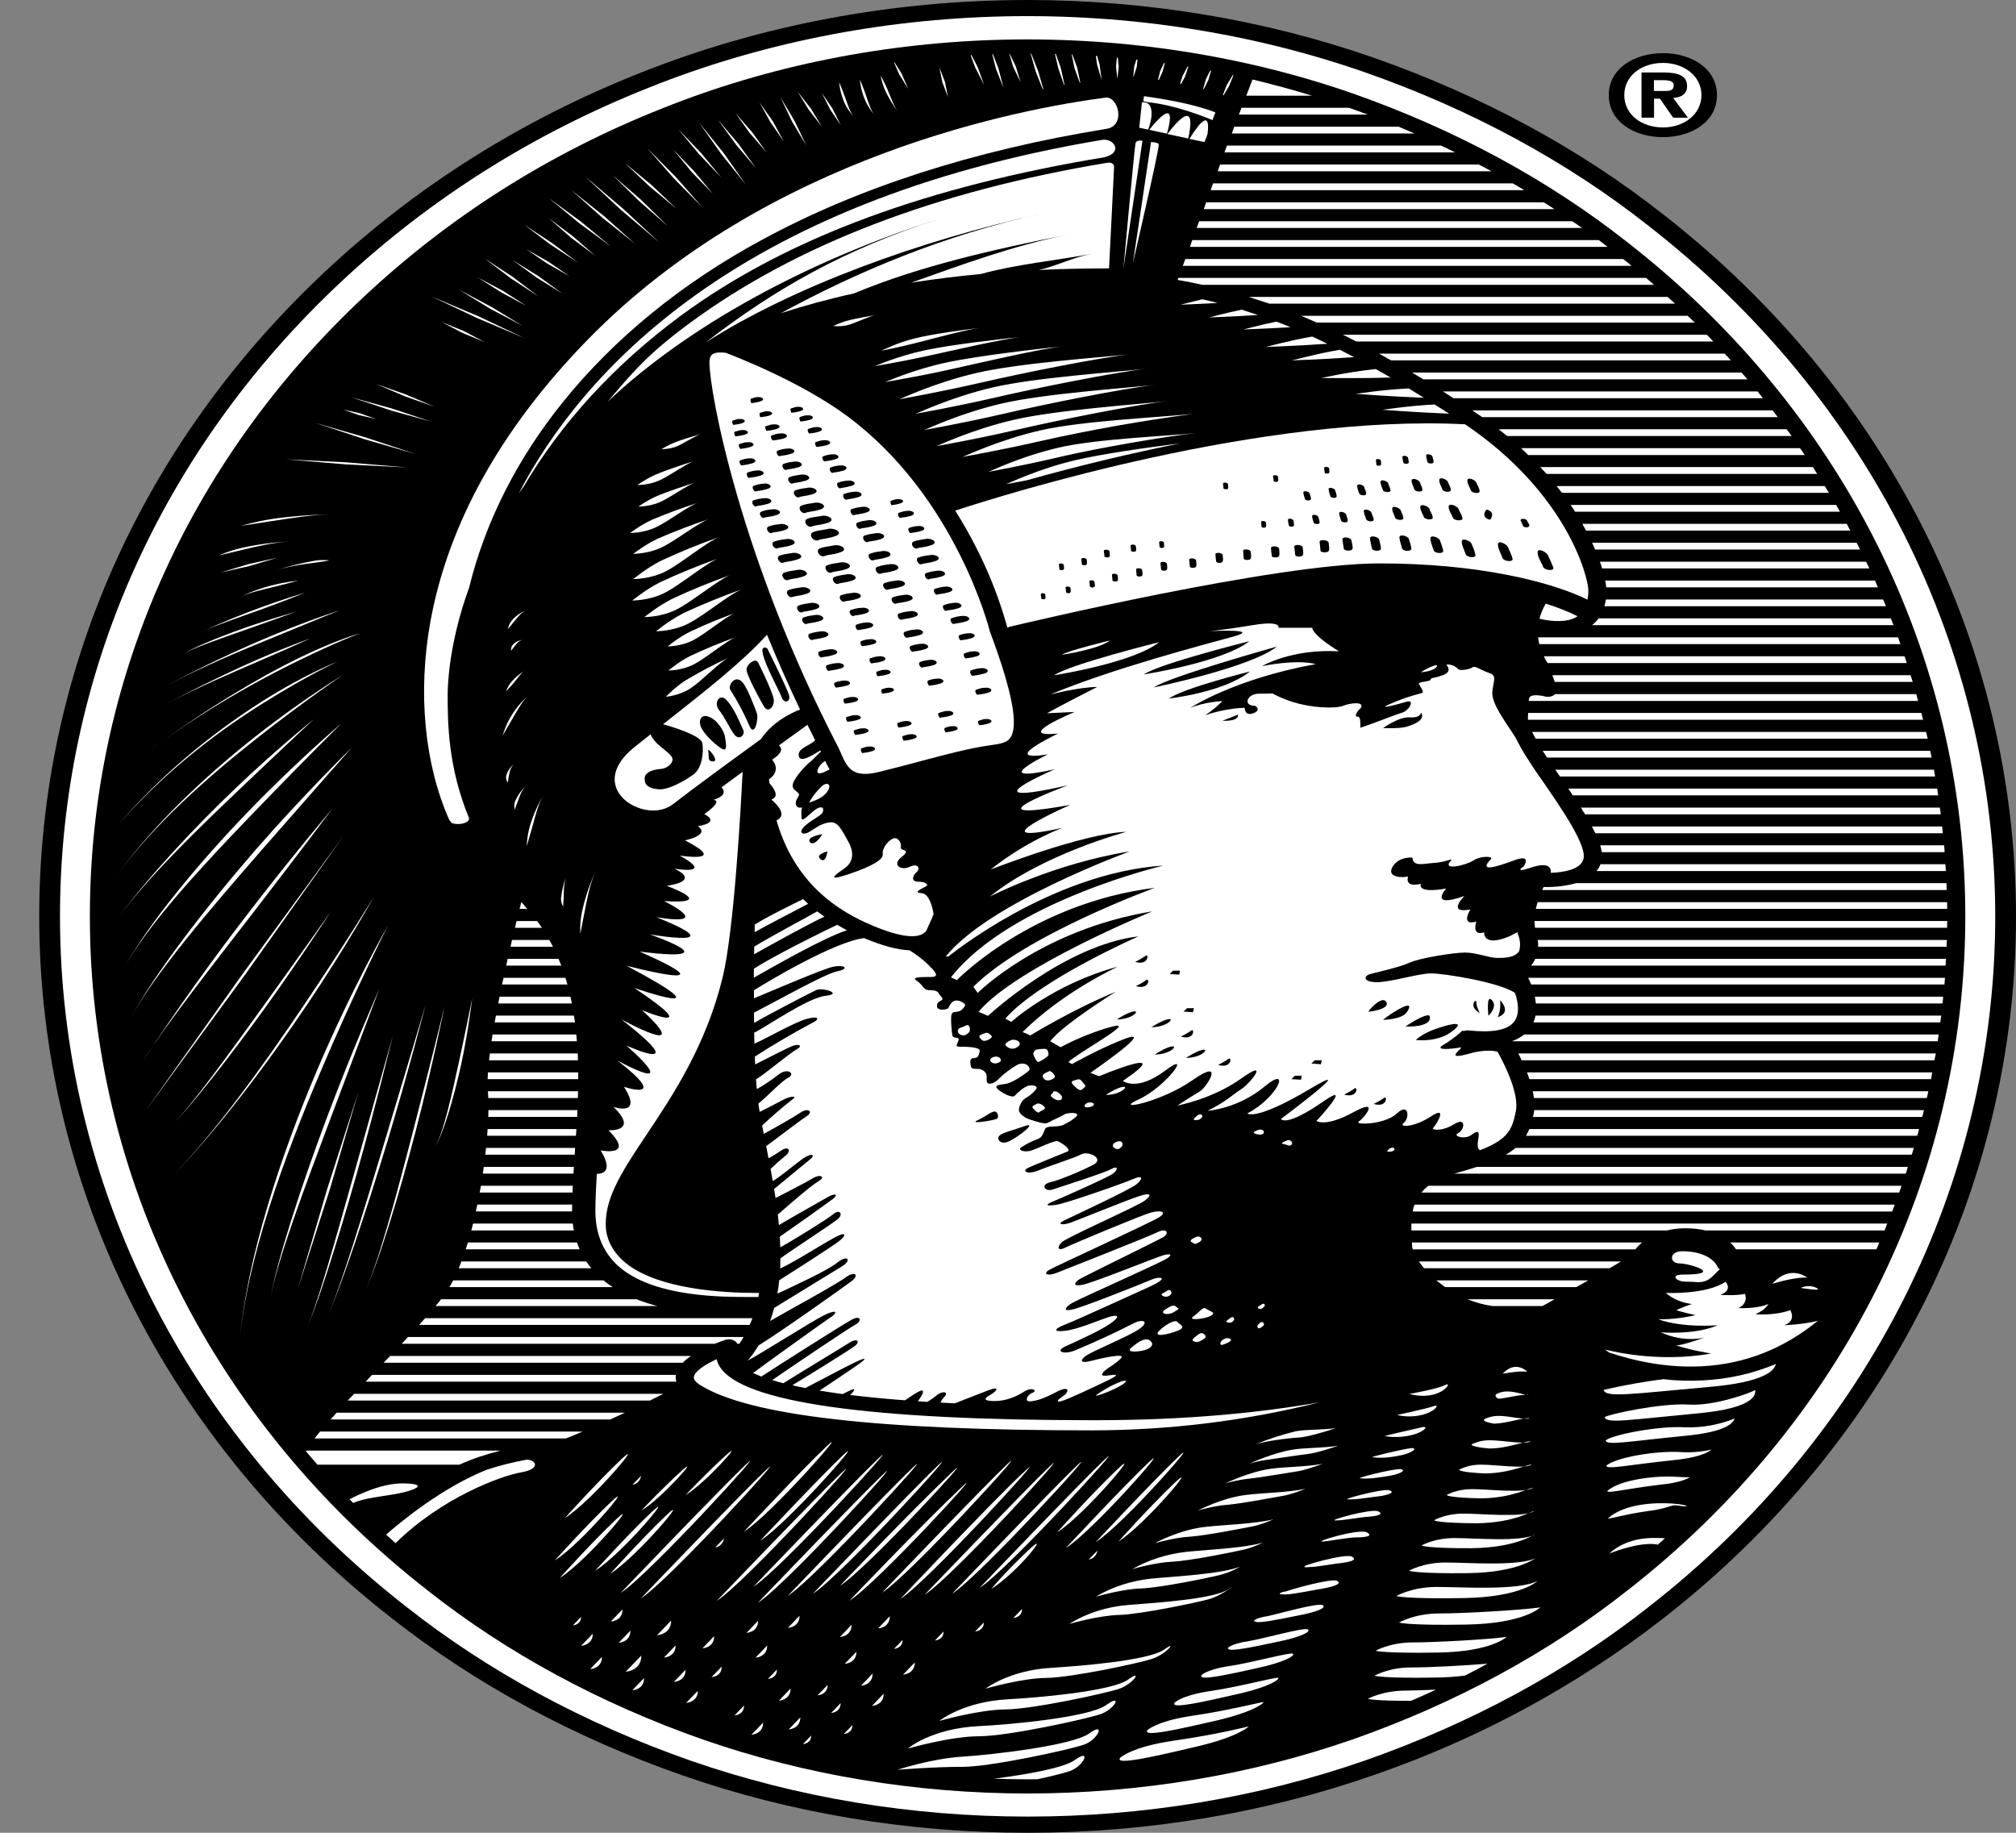 <svg width="33" height="30" viewBox="0 0 33 30" fill="none" xmlns="http://www.w3.org/2000/svg">
<rect x="0" y="0" width="33" height="30" fill="#808080" stroke="none"/>
<path d="M27.222 2.245C26.75 2.245 26.334 1.992 26.334 1.557C26.334 1.123 26.751 0.87 27.222 0.87C27.689 0.87 28.105 1.124 28.105 1.557C28.106 1.992 27.689 2.245 27.222 2.245Z" fill="black"/>
<path d="M27.222 1.03C26.869 1.03 26.588 1.241 26.588 1.557C26.588 1.874 26.869 2.086 27.222 2.086C27.561 2.086 27.851 1.874 27.851 1.557C27.851 1.241 27.561 1.03 27.222 1.03V1.03Z" fill="white"/>
<path d="M27.227 3.511C25.86 2.432 24.247 1.561 22.472 0.94C20.694 0.321 18.768 0.001 16.82 0C14.608 0.001 12.428 0.413 10.461 1.201C8.532 1.967 6.802 3.057 5.322 4.445C2.304 7.271 0.642 11.019 0.642 15C0.642 19.443 2.746 23.63 6.413 26.488C7.782 27.567 9.394 28.439 11.17 29.06C12.948 29.68 14.874 30 16.822 30C18.77 30 20.695 29.68 22.473 29.06C24.207 28.463 25.807 27.596 27.229 26.488C30.896 23.63 33 19.443 33 15C32.998 10.557 30.895 6.37 27.227 3.511V3.511Z" fill="black"/>
<path d="M16.821 29.735C18.721 29.735 20.599 29.423 22.335 28.82C24.072 28.212 25.649 27.359 26.987 26.303C30.591 23.494 32.66 19.373 32.66 14.999C32.66 10.627 30.592 6.509 26.987 3.698C25.65 2.642 24.073 1.788 22.335 1.181C20.482 0.536 18.466 0.224 16.438 0.268C14.409 0.313 12.419 0.712 10.615 1.437C8.729 2.186 7.035 3.254 5.581 4.615C2.615 7.392 0.982 11.081 0.982 14.999C0.982 19.373 3.049 23.493 6.654 26.303C7.992 27.358 9.569 28.212 11.306 28.82C13.042 29.423 14.92 29.735 16.821 29.735V29.735Z" fill="white"/>
<path d="M26.641 3.967C25.346 2.945 23.819 2.118 22.138 1.528C20.351 0.907 18.407 0.607 16.451 0.649C14.495 0.692 12.576 1.077 10.836 1.776C9.007 2.5 7.367 3.537 5.957 4.857C3.064 7.567 1.471 11.17 1.471 15C1.471 19.274 3.486 23.294 6.999 26.032C8.294 27.056 9.822 27.883 11.504 28.473C13.177 29.055 14.989 29.356 16.82 29.357C18.653 29.356 20.465 29.055 22.138 28.473C23.82 27.883 25.346 27.055 26.641 26.032C30.155 23.294 32.17 19.274 32.17 15C32.172 10.726 30.155 6.705 26.641 3.967V3.967Z" fill="black"/>
<path d="M22.581 9.222C20.875 9.222 16.72 10.214 16.544 10.255C16.525 10.259 16.507 10.265 16.492 10.275L16.489 10.27C16.306 9.608 16.019 8.966 15.636 8.358C16.469 8.085 20.661 6.776 23.982 6.945C25.646 8.071 26 9.442 26 9.669C26 9.722 25.995 9.771 25.986 9.815C25.39 9.523 24.202 9.222 22.581 9.222V9.222ZM9.946 6.576C10.354 6.093 10.612 5.789 11.28 5.296C13.035 4 15.33 3.128 18.127 2.664C18.234 2.648 18.237 2.727 18.237 2.727L18.154 4.393C17.762 4.393 17.381 4.401 17.007 4.419C17.294 4.354 17.565 4.212 17.862 4.157C17.247 4.27 16.625 4.328 16.056 4.485C15.664 4.522 15.284 4.569 14.915 4.627C15.729 4.339 16.58 4.02 17.512 3.833C16.237 4.088 15.032 4.362 13.979 4.803C13.571 4.892 13.171 5.001 12.781 5.127C14.019 4.454 15.431 3.854 17.057 3.495C15.051 3.938 12.974 4.695 11.546 5.609C12.687 4.725 13.829 4.08 15.37 3.583C13.217 4.269 11.26 5.334 9.946 6.576V6.576Z" fill="white"/>
<path d="M11.613 5.932C11.613 5.862 11.633 5.815 11.671 5.793C11.731 5.759 11.837 5.769 11.882 5.776C12.008 5.824 13.09 6.236 13.866 6.809C15.645 8.126 16.193 10.298 16.199 10.319L16.201 10.33C16.573 11.321 16.681 11.895 16.53 12.087C16.474 12.158 16.375 12.176 16.204 12.199L16.189 12.202C15.87 12.246 15.473 12.352 15.054 12.463C14.838 12.521 14.617 12.58 14.39 12.635C13.972 12.737 13.875 12.589 13.768 12.335C13.753 12.3 13.739 12.268 13.725 12.239C12.118 9.143 11.613 6.424 11.613 5.932V5.932ZM25.822 10.087L25.795 10.105C25.594 10.214 25.28 10.149 25.2 10.127C25.221 10.042 25.256 9.959 25.303 9.88C25.514 9.948 25.686 10.017 25.822 10.087V10.087ZM15.989 6.104C15.296 6.264 14.765 6.523 14.717 6.536C14.729 6.533 15.321 6.431 16.018 6.272C16.713 6.111 17.997 5.853 18.494 5.8C17.986 5.853 16.682 5.943 15.989 6.104V6.104ZM16.257 6.34C15.563 6.501 15.034 6.761 14.985 6.773C14.995 6.771 15.59 6.668 16.284 6.509C16.979 6.347 18.263 6.091 18.762 6.037C18.253 6.092 16.95 6.18 16.257 6.34ZM16.398 6.605C15.706 6.766 15.175 7.025 15.127 7.038C15.139 7.036 15.733 6.933 16.428 6.773C17.123 6.611 18.407 6.354 18.905 6.301C18.396 6.355 17.092 6.444 16.398 6.605ZM16.599 6.871C15.905 7.031 15.374 7.29 15.327 7.302C15.339 7.3 15.932 7.199 16.628 7.038C17.324 6.876 18.606 6.62 19.107 6.566C18.598 6.621 17.292 6.711 16.599 6.871V6.871ZM17.024 7.046C16.332 7.207 15.801 7.467 15.753 7.479C15.764 7.477 16.359 7.374 17.054 7.215C17.869 7.033 18.696 6.887 19.531 6.775C19.022 6.829 17.718 6.886 17.024 7.046ZM17.32 7.329C16.698 7.475 16.222 7.711 16.18 7.723C16.189 7.721 16.723 7.627 17.347 7.48C17.971 7.332 19.122 7.138 19.568 7.089C19.113 7.139 17.944 7.182 17.32 7.329ZM15.473 5.938C14.934 6.055 14.523 6.245 14.486 6.254C14.495 6.251 14.956 6.178 15.495 6.06C16.036 5.941 17.032 5.706 17.419 5.667C17.024 5.707 16.011 5.821 15.473 5.938V5.938ZM10.802 9.532C10.544 9.664 10.366 9.822 10.349 9.83C10.353 9.828 10.626 9.834 10.885 9.702C11.142 9.569 11.568 9.21 11.762 9.14C11.433 9.256 11.112 9.387 10.802 9.532V9.532ZM10.817 9.18C10.561 9.312 10.383 9.469 10.365 9.479C10.369 9.477 10.642 9.483 10.9 9.351C11.158 9.217 11.585 8.858 11.779 8.789C11.449 8.904 11.128 9.035 10.817 9.18V9.18ZM10.762 8.819C10.536 8.928 10.38 9.057 10.365 9.066C10.368 9.064 10.608 9.068 10.834 8.959C11.06 8.85 11.434 8.555 11.604 8.497C11.316 8.593 11.035 8.7 10.762 8.819V8.819ZM10.668 8.51C10.466 8.605 10.326 8.718 10.313 8.724C10.316 8.723 10.531 8.727 10.733 8.632C10.937 8.538 11.272 8.279 11.424 8.23C11.166 8.312 10.913 8.406 10.668 8.51V8.51ZM10.749 8.122C10.578 8.197 10.461 8.287 10.449 8.292C10.452 8.291 10.633 8.294 10.802 8.219C10.973 8.143 11.255 7.938 11.382 7.898C11.252 7.939 10.919 8.047 10.749 8.122V8.122ZM10.732 7.769C10.562 7.844 10.444 7.934 10.433 7.94C10.436 7.939 10.615 7.942 10.786 7.867C10.956 7.793 11.238 7.585 11.364 7.547C11.236 7.586 10.903 7.694 10.732 7.769ZM11.037 7.245C10.919 7.293 10.836 7.35 10.828 7.353C10.831 7.352 10.956 7.354 11.074 7.308C11.193 7.259 11.389 7.128 11.479 7.102C11.389 7.129 11.155 7.197 11.037 7.245ZM13.866 5.25C13.739 5.285 13.649 5.334 13.64 5.336C13.642 5.336 13.765 5.352 13.892 5.317C14.018 5.281 14.236 5.173 14.329 5.157C14.234 5.173 13.992 5.216 13.866 5.25V5.25ZM11.001 9.803C10.744 9.935 10.565 10.091 10.548 10.101C10.553 10.099 10.825 10.105 11.083 9.972C11.341 9.84 11.768 9.481 11.961 9.411C11.631 9.527 11.311 9.658 11.001 9.803V9.803ZM11.192 10.034C10.934 10.167 10.756 10.323 10.739 10.333C10.743 10.331 11.015 10.337 11.274 10.204C11.531 10.071 11.958 9.712 12.152 9.643C11.823 9.759 11.502 9.89 11.192 10.034V10.034ZM11.286 10.345C11.083 10.448 10.944 10.573 10.93 10.581C10.933 10.578 11.147 10.584 11.35 10.478C11.552 10.372 11.886 10.088 12.038 10.033C11.779 10.125 11.528 10.229 11.286 10.345V10.345ZM11.295 10.739C11.094 10.843 10.954 10.968 10.941 10.975C10.944 10.973 11.158 10.979 11.359 10.874C11.563 10.768 11.897 10.483 12.049 10.428C11.79 10.52 11.538 10.624 11.295 10.739V10.739ZM11.219 11.139C11.032 11.261 10.91 11.398 10.9 11.405C10.903 11.404 11.116 11.389 11.302 11.268C11.488 11.146 11.781 10.835 11.924 10.767C11.679 10.879 11.444 11.004 11.219 11.139V11.139ZM15.133 5.735C14.687 5.831 14.347 5.986 14.317 5.993C14.323 5.991 14.705 5.931 15.15 5.834C15.597 5.738 16.421 5.544 16.74 5.513C16.415 5.545 15.578 5.639 15.133 5.735V5.735ZM14.97 5.54C14.672 5.614 14.446 5.735 14.427 5.741C14.429 5.739 14.685 5.693 14.981 5.617C15.278 5.542 15.825 5.392 16.04 5.367C15.822 5.393 15.264 5.465 14.97 5.54V5.54ZM17.605 7.532C16.983 7.678 16.506 7.916 16.463 7.926C16.469 7.925 16.605 7.902 16.814 7.86C17.636 7.629 18.471 7.428 19.316 7.258C18.77 7.326 18.049 7.428 17.605 7.532V7.532ZM19.68 4.899C19.479 4.946 19.346 4.984 19.325 4.987C19.33 4.987 19.574 4.979 19.931 4.959C19.848 4.937 19.765 4.917 19.68 4.899V4.899ZM23.483 6.621C23.013 6.645 22.665 6.707 22.628 6.707C22.639 6.707 23.11 6.747 23.721 6.771L23.483 6.621ZM22.52 6.041C22.024 6.094 21.66 6.184 21.626 6.187C21.637 6.186 22.13 6.197 22.764 6.18L22.52 6.041ZM21.481 5.509C21.055 5.584 20.754 5.675 20.719 5.679C20.73 5.678 21.162 5.666 21.729 5.627C21.648 5.587 21.562 5.548 21.481 5.509ZM21.932 5.725C21.492 5.802 21.178 5.896 21.144 5.899C21.152 5.898 21.592 5.887 22.165 5.846C22.088 5.805 22.008 5.764 21.932 5.725ZM20.894 5.265C20.586 5.327 20.38 5.39 20.351 5.393C20.359 5.392 20.677 5.382 21.125 5.356C21.049 5.324 20.972 5.294 20.894 5.265V5.265ZM23.061 6.358C22.581 6.382 22.229 6.446 22.191 6.446C22.205 6.446 22.687 6.487 23.307 6.511L23.061 6.358ZM20.324 5.069C20.021 5.132 19.823 5.192 19.79 5.195C19.801 5.194 20.13 5.186 20.591 5.156C20.503 5.126 20.414 5.097 20.324 5.069V5.069ZM18.101 17.922C18.101 17.922 18.287 17.8 18.384 17.79C18.484 17.777 18.34 17.922 18.101 17.922Z" fill="white"/>
<path d="M25.263 12.802C25.136 12.625 25.017 12.445 24.907 12.261C24.87 12.193 24.834 12.125 24.798 12.056H24.796C24.648 11.819 24.409 11.516 24.428 11.322C24.449 11.13 24.508 11.058 24.372 11.014C24.239 10.97 24.146 10.893 24.11 10.92C24.079 10.948 23.901 10.992 23.863 10.948C23.829 10.903 23.73 10.865 23.674 10.881C23.674 10.881 23.785 10.987 23.629 11.047C23.473 11.108 23.425 11.086 23.417 11.125C23.409 11.163 23.197 11.152 23.229 11.202C23.256 11.252 23.324 11.339 23.271 11.345C23.083 11.393 22.902 11.456 22.73 11.533C22.55 11.616 22.852 11.537 23.014 11.489C23.176 11.439 23.064 11.632 22.953 11.665C22.836 11.698 22.475 11.847 22.266 11.912C22.266 11.912 22.285 11.718 22.221 11.73C22.157 11.741 22.221 11.63 22.266 11.598C22.305 11.565 22.305 11.493 22.138 11.515C21.968 11.537 22.002 11.581 21.757 11.581C21.424 11.58 21.1 11.499 20.828 11.35C20.828 11.35 20.788 11.355 20.602 11.355C20.416 11.355 20.335 11.553 20.544 11.553C20.544 11.553 20.658 11.62 20.517 11.674C20.374 11.73 20.374 11.586 20.374 11.586C20.374 11.586 20.077 11.586 19.727 11.708C19.727 11.708 19.896 11.598 20.008 11.476C20.008 11.476 19.727 11.488 19.485 11.586C19.485 11.586 20.203 11.112 21.535 10.871C21.535 10.871 21.296 10.783 20.658 10.903C20.658 10.903 21.139 10.617 21.918 10.661C21.918 10.661 21.507 10.419 21.478 10.276H20.927C20.927 10.276 20.985 10.154 20.518 10.231C20.051 10.309 19.797 10.331 19.797 10.331C19.797 10.331 20.674 10.286 20.192 10.419C19.712 10.551 18.227 10.937 17.194 11.367C17.194 11.367 17.676 11.245 17.959 11.245C17.959 11.245 17.392 11.533 17.138 11.675L17.59 11.654C17.59 11.654 16.557 12.084 17.322 12.006C17.322 12.006 16.318 12.48 17.152 12.348C17.152 12.348 16.12 12.845 17.265 12.592C17.265 12.592 15.751 13.242 17.477 12.856C17.477 12.856 15.737 13.495 17.518 13.175C17.518 13.175 15.935 13.87 17.391 13.551C17.391 13.551 16.811 13.759 16.216 14.233C16.216 14.233 17.732 13.638 18.438 13.616C18.438 13.616 17.065 13.98 16.204 14.675C16.204 14.675 17.25 14.135 18.494 13.936C18.494 13.936 16.189 14.774 15.482 15.656H15.525C15.525 15.656 17.193 14.289 19.045 14.168C19.045 14.168 16.544 14.753 15.566 15.998L15.664 16.042C15.664 16.042 16.882 14.785 18.904 14.532C18.904 14.532 16.781 15.303 15.934 16.152L16.003 16.253C16.003 16.253 17.037 15.217 18.861 14.918C18.861 14.918 16.626 15.833 16.018 16.562L16.173 16.628C16.173 16.628 17.418 15.47 18.636 15.327C18.636 15.327 17.022 16.033 16.457 16.672L16.554 16.727C16.554 16.727 17.233 16.109 18.297 15.823C18.297 15.823 17.403 16.232 16.739 16.893L16.867 16.948C16.867 16.948 17.546 16.529 18.267 16.232C18.267 16.232 17.403 16.766 17.191 17.044L17.361 17.142C17.361 17.142 17.743 16.927 18.198 16.806C18.65 16.685 17.631 17.241 17.489 17.384L17.547 17.418C17.547 17.418 17.942 17.192 18.352 17.027C18.761 16.861 18.556 17.065 17.85 17.561L17.991 17.616C17.991 17.616 19.287 17.076 18.38 17.693C18.38 17.693 18.608 17.875 19.075 17.523C19.542 17.171 19.075 17.799 18.637 17.997C18.199 18.196 18.991 18.053 19.526 17.677C20.063 17.302 19.754 17.798 19.64 17.865C19.526 17.932 19.272 18.096 19.272 18.096C19.272 18.096 19.839 17.994 20.319 17.653C20.799 17.31 20.46 17.74 20.319 17.828C20.177 17.917 20.077 18.027 19.77 18.182C19.77 18.182 20.263 18.15 20.701 17.784C21.139 17.42 20.927 17.96 20.418 18.225C20.418 18.225 20.545 18.357 21.436 17.828C22.327 17.299 20.969 18.315 20.969 18.315C20.969 18.315 21.035 18.463 21.664 18.028C22.174 17.674 21.55 18.348 21.55 18.348C21.55 18.348 21.693 18.458 22.157 18.204C22.603 17.961 22.327 18.303 22.241 18.358C22.157 18.415 22.665 18.415 22.865 18.226C23.063 18.038 23.076 18.303 22.979 18.38C22.881 18.458 23.148 18.458 23.43 18.27C23.713 18.083 23.502 18.425 23.461 18.459C23.416 18.49 23.586 18.535 23.8 18.403C24.012 18.27 23.97 18.503 23.869 18.548C23.769 18.591 23.97 18.661 24.081 18.58C24.331 18.393 24.106 18.771 24.227 18.827C24.699 18.645 24.755 18.476 24.813 18.188C24.866 17.915 24.654 17.466 24.513 17.215C24.33 17.168 24.093 17.235 24.093 17.235C23.557 17.39 24.011 17.125 23.897 17.146C23.783 17.168 23.459 17.202 23.626 17.103C23.799 17.003 23.937 16.871 23.937 16.871L23.962 16.876C23.988 16.867 24.016 16.863 24.045 16.867C24.415 16.906 24.657 16.864 24.768 16.744C24.88 16.623 24.858 16.426 24.8 16.253C24.54 16.076 23.633 15.933 23.428 15.933C23.219 15.933 22.765 16.077 22.54 16.077C22.315 16.077 22.315 15.977 22.426 15.945C22.54 15.912 22.907 15.835 23.076 15.756C23.246 15.68 23.8 15.592 23.981 15.592C24.167 15.592 24.379 15.68 24.506 15.68C24.628 15.68 24.793 15.68 24.867 15.569C24.889 15.488 24.886 15.404 24.859 15.323C24.849 15.302 24.843 15.28 24.84 15.258C24.779 15.285 24.702 15.346 24.532 15.383C24.277 15.438 24.293 15.261 24.293 15.261C24.081 15.328 24.166 15.085 24.166 15.085C23.898 15.162 24.068 14.886 24.068 14.886C23.673 14.963 23.97 14.666 23.97 14.666C23.374 14.876 23.673 14.544 23.673 14.544C23.174 14.632 23.258 14.467 23.258 14.467C22.977 14.534 23.049 14.347 23.049 14.347C22.962 14.369 22.694 14.369 22.793 14.192C22.893 14.015 23.119 14.037 23.119 14.037C23.132 14.192 23.291 14.137 23.472 14.125C23.658 14.115 23.8 14.037 23.755 14.082C23.578 14.268 24.012 14.159 24.123 14.082C24.238 14.005 24.447 14.015 24.407 14.06C24.19 14.285 24.49 14.192 24.786 14.082C25.086 13.971 24.942 14.181 24.942 14.181C24.942 14.181 24.759 14.302 25.056 14.203C25.39 14.09 25.39 14.24 25.385 14.287C25.582 14.28 25.86 14.239 25.916 14.073C25.995 13.859 25.552 13.223 25.263 12.802V12.802Z" fill="white"/>
<path d="M23.175 17.023C23.175 17.023 23.515 17.068 23.757 16.891C23.998 16.714 23.77 16.759 23.659 16.792C23.544 16.825 23.318 16.891 23.175 17.023ZM23.006 16.803C23.006 16.803 23.443 16.824 23.404 16.637C23.39 16.571 23.148 16.704 23.006 16.803ZM22.639 16.693C22.639 16.693 22.951 16.693 23.034 16.561C23.201 16.299 22.711 16.626 22.639 16.693ZM22.398 16.561C22.398 16.561 22.75 16.527 22.695 16.406C22.639 16.285 22.427 16.506 22.398 16.561ZM24.556 16.372C24.556 16.372 24.573 16.56 24.514 16.649C24.514 16.649 24.756 16.593 24.556 16.372ZM24.364 16.626C24.364 16.626 24.523 16.483 24.422 16.372C24.322 16.262 24.364 16.626 24.364 16.626ZM24.223 16.582C24.223 16.582 24.167 16.483 24.167 16.406C24.167 16.329 24.024 16.472 24.223 16.582Z" fill="black"/>
<path d="M22.737 14.145C22.737 14.145 22.724 14.013 22.609 14.013C22.609 14.013 22.681 14.08 22.567 14.179C22.453 14.278 22.737 14.145 22.737 14.145Z" fill="white"/>
<path d="M18.846 16.814C18.846 16.814 19.033 16.694 19.133 16.681C19.229 16.671 19.091 16.814 18.846 16.814ZM18.28 16.687C18.28 16.687 18.465 16.566 18.563 16.555C18.662 16.544 18.523 16.687 18.28 16.687ZM18.902 17.261C18.902 17.261 19.088 17.139 19.186 17.128C19.285 17.116 19.147 17.261 18.902 17.261ZM19.414 17.316C19.414 17.316 19.6 17.194 19.695 17.183C19.796 17.172 19.656 17.316 19.414 17.316ZM19.94 17.431C19.94 17.431 20.051 17.376 20.109 17.332C20.165 17.288 20.165 17.498 19.94 17.431ZM19.33 16.968C19.33 16.968 19.441 16.912 19.5 16.869C19.555 16.825 19.555 17.035 19.33 16.968ZM18.593 16.142C18.593 16.142 18.709 16.086 18.762 16.042C18.821 15.998 18.821 16.207 18.593 16.142ZM18.582 15.745C18.582 15.745 18.693 15.689 18.752 15.645C18.807 15.601 18.807 15.811 18.582 15.745ZM22.002 17.917C22.002 17.917 22.114 17.862 22.172 17.817C22.228 17.773 22.228 17.982 22.002 17.917ZM22.486 18.07C22.486 18.07 22.597 18.016 22.655 17.971C22.711 17.928 22.711 18.137 22.486 18.07ZM19.202 15.888L19.147 15.943L19.303 15.953L19.316 15.888H19.202ZM19.43 16.503L19.372 16.558L19.528 16.569L19.544 16.503H19.43V16.503ZM21.52 17.355L21.467 17.409L21.621 17.42L21.637 17.355H21.52V17.355ZM21.197 17.608L21.139 17.664L21.297 17.673L21.308 17.608H21.197Z" fill="black"/>
<path d="M27.419 4.97C27.377 4.933 27.337 4.897 27.297 4.86H20.441C20.552 4.895 20.663 4.932 20.777 4.97H27.419ZM26.315 4.041L26.17 3.93H19.516L19.479 4.041H26.315ZM27.742 5.28L27.625 5.169H21.297C21.382 5.205 21.47 5.242 21.554 5.28H27.742ZM26.707 4.352C26.663 4.313 26.616 4.276 26.569 4.24H19.403L19.361 4.352H26.707ZM24.952 3.113C24.888 3.075 24.827 3.038 24.763 3.002H19.857L19.817 3.113H24.952ZM24.414 2.804C24.346 2.767 24.277 2.729 24.207 2.693H19.972L19.933 2.804H24.414ZM25.443 3.423C25.387 3.385 25.329 3.348 25.271 3.312H19.744L19.705 3.423H25.443ZM25.897 3.731L25.736 3.621H19.629L19.589 3.731H25.897ZM29.745 7.757C29.723 7.719 29.7 7.682 29.676 7.645H25.212L25.316 7.757H29.745V7.757ZM29.1 6.828L29.016 6.717H24.099L24.263 6.828H29.1ZM30.119 8.376L30.055 8.265H25.711C25.735 8.303 25.761 8.34 25.783 8.376H30.119ZM29.938 8.067L29.869 7.956H25.48C25.508 7.993 25.541 8.03 25.567 8.067H29.938V8.067ZM28.331 5.899C28.3 5.861 28.267 5.824 28.231 5.789H22.573L22.771 5.899H28.331ZM28.045 5.59C28.011 5.552 27.975 5.515 27.939 5.479H21.982L22.202 5.59H28.045ZM28.858 6.518L28.769 6.407H23.618L23.793 6.518H28.858V6.518ZM28.604 6.209C28.573 6.172 28.54 6.135 28.507 6.098H23.114L23.298 6.209H28.604V6.209ZM29.543 7.448L29.465 7.336H24.899C24.938 7.373 24.979 7.41 25.015 7.448H29.543ZM31.293 18.901C31.307 18.864 31.317 18.827 31.327 18.79H24.808C24.759 18.831 24.705 18.869 24.646 18.901H31.293ZM31.465 18.282C31.476 18.245 31.485 18.208 31.493 18.171H25.115L25.106 18.221L25.093 18.283H31.465V18.282V18.282ZM31.195 19.21C31.209 19.173 31.22 19.137 31.229 19.1H24.175C24.058 19.138 23.939 19.174 23.819 19.207L23.8 19.211H31.195V19.21ZM31.866 14.568L31.861 14.456H25.8C25.629 14.503 25.448 14.524 25.267 14.519L25.245 14.568H31.866ZM31.657 12.599H25.459L25.523 12.692L25.537 12.71H31.676L31.657 12.599V12.599ZM23.819 2.494C23.743 2.456 23.666 2.419 23.588 2.383H20.085L20.043 2.494H23.819V2.494ZM26.88 20.338H23.112C23.114 20.354 23.115 20.37 23.114 20.386C23.114 20.406 23.117 20.425 23.125 20.45H26.77C26.801 20.41 26.838 20.372 26.88 20.338ZM27.589 20.105C27.716 20.105 27.825 20.118 27.917 20.141H30.848L30.892 20.028H23.104C23.101 20.067 23.104 20.104 23.104 20.141H27.286C27.384 20.117 27.486 20.105 27.589 20.105V20.105ZM26 20.958H23.512C23.529 20.974 23.548 20.988 23.568 21.001C23.592 21.023 23.624 21.044 23.657 21.068H25.803L26 20.958V20.958ZM22.388 1.875L22.082 1.764H20.321L20.294 1.841C20.291 1.844 20.289 1.847 20.289 1.85L20.278 1.875H22.388V1.875ZM28.321 20.338C28.358 20.372 28.39 20.409 28.416 20.449H30.715C30.731 20.413 30.748 20.376 30.762 20.338H28.321V20.338ZM23.154 2.185L22.894 2.074H20.203L20.164 2.185H23.154V2.185ZM29.245 7.026H24.532L24.671 7.137H29.328C29.301 7.1 29.275 7.063 29.245 7.026ZM31.396 11.472C31.388 11.435 31.377 11.398 31.368 11.362H25.458C25.453 11.366 25.447 11.371 25.439 11.376C25.42 11.39 25.396 11.399 25.369 11.404C25.343 11.408 25.316 11.407 25.291 11.4C25.225 11.382 25.108 11.368 25.058 11.396C25.033 11.41 25.026 11.443 25.024 11.473H31.396V11.472V11.472ZM31.451 11.67H25.014V11.675C25.011 11.716 25.009 11.748 25.011 11.781H31.48C31.468 11.744 31.46 11.707 31.451 11.67V11.67ZM26.944 4.549H19.289L19.276 4.582C19.414 4.606 19.549 4.632 19.682 4.662H27.075C27.032 4.624 26.988 4.586 26.944 4.549V4.549ZM31.829 16.115C31.832 16.079 31.832 16.042 31.838 16.005H25.014C25.033 16.038 25.048 16.076 25.064 16.115H31.829ZM31.718 17.044L31.734 16.933H24.949C24.891 16.98 24.822 17.018 24.745 17.044H31.718V17.044ZM31.76 16.735L31.776 16.624H25.135C25.127 16.662 25.116 16.699 25.101 16.735H31.76ZM31.665 17.355L31.687 17.244H24.852C24.872 17.277 24.889 17.316 24.908 17.355H31.665V17.355ZM31.61 17.664L31.628 17.553H24.995L25.035 17.664H31.61V17.664ZM31.797 16.425C31.802 16.389 31.805 16.351 31.808 16.314H25.124C25.13 16.351 25.138 16.388 25.14 16.425H31.797ZM31.847 15.806L31.855 15.695H25.13C25.113 15.734 25.091 15.771 25.063 15.806H31.847V15.806ZM31.872 15.187C31.874 15.149 31.874 15.113 31.874 15.075H25.119C25.119 15.113 25.121 15.149 25.127 15.186H31.872V15.187V15.187ZM25.177 15.497H31.863C31.863 15.46 31.866 15.423 31.869 15.386H25.172C25.177 15.424 25.18 15.461 25.177 15.497ZM31.089 19.52L31.126 19.409H23.382C23.338 19.443 23.3 19.48 23.268 19.52H31.089V19.52ZM25.249 21.378C25.313 21.343 25.382 21.306 25.447 21.267H24.023C24.145 21.317 24.282 21.357 24.432 21.378H25.249ZM26.348 20.759L26.536 20.648H23.226C23.25 20.684 23.279 20.721 23.31 20.759H26.348ZM31.54 17.973C31.551 17.935 31.556 17.899 31.565 17.862H25.09C25.098 17.899 25.104 17.936 25.109 17.973H31.54ZM21.475 1.566C21.155 1.468 20.83 1.38 20.502 1.301L20.401 1.566H21.475ZM31.384 18.591C31.395 18.554 31.406 18.518 31.413 18.481H25.035C25.015 18.519 25 18.556 24.979 18.591H31.384ZM30.973 19.831C30.989 19.793 31.001 19.756 31.015 19.718H23.154C23.14 19.755 23.13 19.792 23.125 19.831H30.973V19.831ZM31.874 14.877C31.872 14.84 31.872 14.804 31.872 14.767H25.169C25.158 14.803 25.15 14.84 25.14 14.877H31.874ZM31.554 12.091C31.546 12.054 31.538 12.017 31.527 11.98H25.079C25.096 12.013 25.113 12.048 25.138 12.091H31.554V12.091ZM31.212 10.853C31.201 10.816 31.19 10.778 31.175 10.742H25.271C25.288 10.779 25.308 10.817 25.332 10.853H31.212ZM30.994 10.233C30.981 10.196 30.966 10.159 30.95 10.122H26.168C26.138 10.163 26.102 10.2 26.06 10.233H30.994ZM31.108 10.543L31.069 10.432H25.178C25.181 10.469 25.187 10.506 25.197 10.543H31.108ZM30.872 9.923L30.825 9.813H26.287C26.281 9.85 26.273 9.887 26.262 9.923H30.872ZM30.447 8.995C30.428 8.958 30.413 8.921 30.391 8.884H26.061C26.08 8.922 26.095 8.959 26.111 8.995H30.447ZM30.739 9.614L30.692 9.503H26.276C26.284 9.546 26.289 9.582 26.292 9.614H30.739ZM30.599 9.304C30.582 9.267 30.565 9.23 30.546 9.194H26.189C26.202 9.232 26.216 9.269 26.225 9.304H30.599ZM30.288 8.685C30.267 8.649 30.249 8.612 30.23 8.575H25.901L25.962 8.685H30.288V8.685ZM31.309 11.162C31.299 11.125 31.285 11.088 31.275 11.052H25.411L25.45 11.162H31.309ZM31.832 13.949L31.824 13.836H26.194C26.205 13.877 26.216 13.914 26.221 13.949H31.832ZM31.768 13.329C31.766 13.292 31.758 13.255 31.752 13.219H25.878C25.899 13.257 25.922 13.294 25.947 13.329H31.768V13.329ZM31.802 13.639L31.791 13.528H26.057L26.115 13.639H31.802ZM31.852 14.258L31.844 14.146H26.198C26.184 14.186 26.162 14.223 26.134 14.258H31.852ZM31.726 13.019L31.71 12.908H25.671C25.698 12.946 25.722 12.983 25.746 13.019H31.726ZM31.618 12.4L31.596 12.29H25.252L25.324 12.4H31.618ZM9.459 17.973L9.462 17.862H7.987L7.993 17.973H9.459V17.973ZM9.443 17.044L9.433 16.933H8.063L8.046 17.044H9.443ZM9.461 17.355L9.457 17.244H8.019L8.005 17.355H9.461V17.355ZM9.387 19.21L9.394 19.1H7.918C7.915 19.136 7.909 19.173 7.903 19.21H9.387ZM9.408 18.901L9.409 18.878L9.414 18.79H7.956L7.944 18.901H9.408V18.901ZM9.447 18.282L9.452 18.171H7.995L7.993 18.282H9.447ZM9.428 18.591L9.435 18.481H7.982L7.974 18.591H9.428ZM9.465 17.664V17.553H7.987L7.982 17.664H9.465ZM9.412 16.735L9.394 16.624H8.118L8.097 16.735H9.412V16.735ZM8.871 15.187L8.793 15.076H8.456L8.429 15.187H8.871ZM8.631 14.877L8.535 14.767H8.533C8.525 14.804 8.515 14.84 8.505 14.877H8.631ZM9.052 15.497C9.033 15.46 9.013 15.423 8.992 15.386H8.381L8.357 15.497H9.052ZM9.188 15.806L9.143 15.695H8.31L8.286 15.806H9.188ZM9.362 16.425L9.337 16.314H8.177L8.156 16.425H9.362ZM9.288 16.115L9.256 16.005H8.243L8.218 16.115H9.288ZM12.271 21.687C12.288 21.651 12.303 21.614 12.316 21.577H6.959C6.927 21.614 6.894 21.651 6.86 21.687H12.271ZM11.176 22.306C11.216 22.266 11.261 22.229 11.31 22.195H6.386L6.28 22.306H11.176ZM11.071 22.616C11.06 22.58 11.058 22.542 11.064 22.505H6.09L5.986 22.616H11.071ZM11.696 21.997C11.777 21.965 11.842 21.942 11.875 21.931C11.905 21.922 11.939 21.92 11.97 21.926C12.002 21.933 12.03 21.947 12.05 21.968C12.058 21.976 12.065 21.988 12.07 21.996H12.102C12.127 21.96 12.151 21.923 12.172 21.885H6.678C6.646 21.922 6.609 21.959 6.575 21.996H11.696V21.997ZM9.264 23.545C9.355 23.509 9.446 23.472 9.535 23.433H5.239C5.208 23.47 5.178 23.507 5.149 23.545H9.264ZM5.015 23.744C5.013 23.748 5.011 23.753 5.008 23.757L5.197 23.975H7.519C7.732 23.876 7.967 23.802 8.194 23.744H5.015ZM9.989 23.235L10.229 23.124H5.51L5.411 23.235H9.989ZM10.639 22.925L10.858 22.815H5.797L5.692 22.925H10.639ZM9.393 20.141C9.386 20.103 9.38 20.066 9.376 20.028H7.743C7.735 20.067 7.725 20.102 7.714 20.141H9.393ZM9.488 20.449C9.473 20.413 9.458 20.377 9.444 20.338H7.659L7.623 20.449H9.488ZM10.763 21.378C10.645 21.348 10.53 21.31 10.419 21.267H7.22C7.193 21.303 7.163 21.339 7.13 21.378H10.763ZM9.364 19.831V19.824L9.366 19.717H7.813L7.789 19.829H9.364V19.831V19.831ZM9.371 19.52L9.376 19.409H7.872L7.852 19.52H9.371ZM10.03 21.068C9.976 21.034 9.926 20.997 9.879 20.958H7.418L7.357 21.068H10.03ZM9.679 20.759C9.65 20.723 9.622 20.686 9.596 20.648H7.554C7.54 20.685 7.525 20.722 7.509 20.759H9.679V20.759ZM10.184 20.776C10.77 21.232 11.822 21.23 12.273 21.23H12.414L12.426 21.164H12.399C11.829 21.164 10.793 21.103 10.26 20.687C10.148 20.6 10.059 20.497 10 20.383C9.941 20.269 9.912 20.146 9.916 20.023C9.916 19.572 10.213 19.128 10.588 18.566C11.018 17.921 11.555 17.117 11.829 15.999C12.015 15.232 12.125 13.255 12.156 12.634L11.811 12.887C11.941 13.025 11.677 13.093 11.677 13.093C11.847 13.11 11.529 13.325 11.529 13.325C11.804 13.474 11.423 13.523 11.423 13.523C11.635 13.672 11.211 13.755 11.211 13.755C11.952 14.136 11.125 14.004 11.125 14.004C11.72 14.334 11.04 14.219 11.04 14.219C11.487 14.433 10.914 14.499 10.914 14.499C11.762 14.829 10.871 14.748 10.871 14.748C11.72 15.193 10.744 15.012 10.744 15.012C12.058 15.542 10.638 15.294 10.638 15.294C11.996 15.79 10.468 15.575 10.468 15.575C12.081 16.287 10.255 15.807 10.255 15.807C12.005 16.737 10.383 16.171 10.383 16.171C11.592 16.982 10.51 16.535 10.51 16.535C11.401 17.362 10.171 16.685 10.171 16.685C11.381 17.628 10.255 17.114 10.255 17.114C11.211 17.972 10.107 17.359 10.107 17.359C10.998 18.053 10.213 17.789 10.213 17.789C10.531 18.285 10.043 18.119 10.043 18.119C10.467 18.533 9.959 18.5 9.959 18.5C10.406 18.946 9.831 18.83 9.831 18.83C10.046 19.178 9.861 19.214 9.769 19.214C9.757 19.431 9.746 19.636 9.746 19.823C9.747 20.229 9.894 20.549 10.184 20.776V20.776ZM28.151 20.777C28.132 20.764 28.119 20.748 28.111 20.73C28.109 20.72 28 20.481 27.533 20.481C27.321 20.481 27.321 20.68 27.491 20.68C27.661 20.68 28.234 20.863 27.555 20.863C27.321 20.863 27.449 20.978 27.576 20.978L27.718 20.982C27.973 21.015 28.02 20.891 28.151 20.777V20.777ZM27.856 22.364C28.557 22.329 29.195 22.079 29.757 21.619C29.498 21.684 29.203 21.692 29.203 21.692C29.412 21.627 29.306 21.445 29.306 21.445C29.031 21.544 28.733 21.51 28.733 21.51C28.903 21.445 28.945 21.345 28.945 21.345C28.754 21.428 28.458 21.411 28.458 21.411C28.628 21.328 28.564 21.179 28.564 21.179C28.416 21.212 28.16 21.196 28.16 21.196C28.375 21.113 28.245 20.981 28.245 20.981C27.927 21.196 27.268 21.163 27.268 21.163C27.379 21.261 27.53 21.325 27.695 21.345C27.586 21.378 27.438 21.445 27.438 21.445C27.525 21.477 27.756 21.527 27.756 21.527C27.397 21.61 27.141 21.593 27.141 21.593C27.544 21.742 28.117 21.692 28.117 21.692C27.738 21.857 27.185 21.808 27.185 21.808C27.586 21.99 27.906 21.891 27.906 21.891C27.543 22.023 27.437 22.023 27.437 22.023C27.693 22.105 28.01 22.155 28.01 22.155C27.097 22.32 26.273 22.089 26.273 22.089L26.337 22.138C26.774 22.284 27.299 22.393 27.856 22.364V22.364ZM29.01 21.015C29.01 21.015 29.374 20.898 29.584 20.914C29.582 20.915 29.306 20.684 29.01 21.015ZM29.476 21.081C29.476 21.081 29.604 21.015 29.733 21.081C29.859 21.147 29.476 21.081 29.476 21.081ZM24.597 22.486C24.597 22.486 24.852 22.436 25 22.453C25 22.453 24.812 22.254 24.597 22.486ZM25.021 22.833C24.888 22.819 24.634 22.893 24.528 22.895C24.456 22.857 24.478 22.828 24.509 22.811C24.555 22.789 24.608 22.777 24.662 22.776C24.812 22.771 24.99 22.852 25.021 22.833V22.833ZM25.04 23.214C24.926 23.202 24.669 23.299 24.456 23.303C24.275 23.273 24.273 23.239 24.305 23.226C24.37 23.194 24.446 23.177 24.523 23.176C24.7 23.173 24.973 23.25 25.04 23.214ZM25.058 23.594C24.957 23.584 24.702 23.706 24.384 23.71C24.095 23.686 24.072 23.649 24.095 23.64C24.118 23.63 24.222 23.575 24.376 23.575C24.589 23.573 24.957 23.649 25.058 23.594V23.594ZM25.077 23.974C24.994 23.966 24.74 24.111 24.315 24.118C23.912 24.101 23.869 24.063 23.891 24.053C23.91 24.044 24.036 23.975 24.236 23.974C24.478 23.973 24.944 24.048 25.077 23.974V23.974ZM25.096 24.355C25.032 24.348 24.775 24.517 24.247 24.526C23.732 24.516 23.666 24.476 23.685 24.468C23.698 24.461 23.854 24.375 24.091 24.375C24.364 24.374 24.931 24.448 25.096 24.355V24.355ZM25.113 24.735C25.063 24.73 24.81 24.923 24.172 24.934C23.549 24.93 23.465 24.889 23.477 24.883C23.488 24.877 23.668 24.776 23.947 24.776C24.252 24.774 24.918 24.848 25.113 24.735ZM25.132 25.116C25.101 25.112 24.846 25.328 24.103 25.342C23.368 25.345 23.262 25.301 23.273 25.295C23.279 25.293 23.482 25.176 23.804 25.176C24.144 25.175 24.901 25.246 25.132 25.116V25.116ZM25.154 25.496C25.135 25.494 24.881 25.737 24.032 25.75C23.189 25.76 23.061 25.712 23.064 25.71C23.07 25.709 23.298 25.576 23.66 25.576C24.032 25.576 24.888 25.645 25.154 25.496ZM22.856 26.125C22.856 26.125 23.113 25.976 23.514 25.976C23.917 25.976 24.872 26.041 25.169 25.876C25.169 25.876 24.916 26.141 23.962 26.158C23.006 26.175 22.856 26.125 22.856 26.125V26.125ZM22.9 26.559C22.9 26.559 23.155 26.41 23.56 26.41C23.963 26.41 24.893 26.356 25.212 26.311C25.212 26.311 24.957 26.575 24.003 26.592C23.051 26.609 22.9 26.559 22.9 26.559V26.559ZM22.517 27.021C22.517 27.021 22.753 26.884 23.127 26.884C23.5 26.884 24.368 26.835 24.66 26.794C24.66 26.794 24.423 27.035 23.541 27.05C22.658 27.065 22.517 27.021 22.517 27.021ZM21.598 22.954C20.394 23.257 19.137 23.412 17.872 23.413C14.373 23.413 12.281 23.173 11.472 22.678C11.347 22.602 11.355 22.552 11.359 22.534C11.375 22.442 11.546 22.333 11.732 22.248C11.74 22.292 11.758 22.334 11.784 22.374C12.152 22.954 14.216 23.247 17.914 23.247C19.425 23.247 20.64 23.123 21.598 22.954V22.954ZM13.502 12.459C13.389 12.524 13.263 12.774 13.579 12.594C13.553 12.548 13.528 12.502 13.507 12.455L13.502 12.459ZM13.544 12.955C13.628 12.833 13.529 12.79 13.445 12.877C13.364 12.954 13.297 13.039 13.248 13.13L13.242 13.139C13.348 13.101 13.469 13.063 13.544 12.955Z" fill="white"/>
<path d="M15.086 14.62C14.93 14.609 15.1 14.542 15.157 14.509C15.213 14.477 15.142 14.432 15.029 14.432C14.917 14.432 14.93 14.344 15.001 14.278C15.072 14.212 15.029 14.123 14.887 14.19C14.746 14.255 14.591 14.157 14.761 14.025C14.93 13.891 14.732 13.936 14.746 13.87C14.761 13.803 14.704 13.693 14.619 13.726C14.534 13.759 14.436 13.891 14.45 13.98C14.463 14.068 14.28 14.179 13.883 14.312C13.487 14.444 13.7 14.3 13.826 14.212C13.954 14.123 13.996 13.969 13.883 13.771C13.771 13.572 13.714 13.44 13.572 13.462C13.431 13.484 13.359 13.55 13.248 13.616C13.134 13.683 13.05 13.627 13.191 13.506C13.332 13.385 13.46 13.351 13.473 13.274C13.487 13.197 13.418 13.197 13.332 13.263C13.248 13.328 13.12 13.473 13.12 13.385C13.12 13.327 13.108 13.266 13.131 13.217C13.088 13.227 13.048 13.218 13.035 13.186C13.006 13.121 13.05 13.076 13.077 13.021C13.105 12.965 12.95 12.944 12.978 12.833C13.006 12.724 13.189 12.525 13.275 12.459C13.332 12.414 13.389 12.339 13.439 12.305C13.435 12.298 13.431 12.29 13.427 12.284C13.301 12.361 13.105 12.49 13.077 12.38C13.05 12.27 13.189 12.226 13.29 12.16C13.309 12.147 13.327 12.133 13.343 12.117L13.217 11.864L12.749 12.202C12.804 12.243 12.82 12.319 12.638 12.435C12.638 12.435 12.805 12.605 12.588 12.756L12.589 12.768L12.595 12.819C12.66 12.893 12.768 13.039 12.631 13.084L12.634 13.094C12.683 13.136 12.91 13.339 12.711 13.428C12.946 14.247 13.468 14.815 14.293 15.155C14.752 15.348 14.97 15.341 15.07 15.302C15.106 15.287 15.136 15.266 15.16 15.24L15.26 15.021L15.263 15.007C15.266 14.993 15.273 14.98 15.282 14.969C15.279 14.935 15.232 14.63 15.086 14.62V14.62Z" fill="white"/>
<path d="M19.133 11.434C19.133 11.434 20.035 11.334 20.46 10.992C20.46 10.992 19.388 11.257 19.133 11.434ZM18.887 11.252C18.887 11.252 20.476 10.926 20.9 10.584C20.9 10.584 19.141 11.075 18.887 11.252ZM18.724 11.039C18.724 11.039 20.021 10.838 20.449 10.496C20.449 10.496 18.982 10.862 18.724 11.039Z" fill="black"/>
<path d="M23.26 11.004C23.26 11.004 23.461 10.992 23.515 10.915C23.573 10.838 23.334 10.948 23.26 11.004Z" fill="white"/>
<path d="M22.639 11.918C22.639 11.918 22.895 11.731 23.076 11.742C23.26 11.753 23.26 11.665 23.26 11.665C23.26 11.665 23.382 11.791 23.021 11.896C22.907 11.93 22.639 11.918 22.639 11.918V11.918ZM20.009 11.798L20.264 11.698C20.263 11.698 20.305 11.807 20.009 11.798Z" fill="black"/>
<path d="M17.254 11.053C17.254 11.053 18.55 10.852 18.974 10.511C18.974 10.511 17.509 10.876 17.254 11.053ZM17.381 10.718C17.381 10.718 17.976 10.632 18.169 10.484C18.169 10.484 17.5 10.643 17.381 10.718ZM16.556 17.023C16.556 17.023 16.423 17.073 16.465 17.116C16.507 17.161 16.571 17.183 16.634 17.15C16.698 17.116 16.705 17.078 16.677 17.051C16.649 17.023 16.594 17.012 16.556 17.023ZM16.047 16.941C16.013 16.974 16.041 16.984 16.055 17.006C16.068 17.029 16.098 17.044 16.14 17.034C16.182 17.022 16.253 16.983 16.231 16.958C16.211 16.929 16.167 16.895 16.132 16.908C16.098 16.919 16.047 16.941 16.047 16.941ZM16.974 17.178C16.94 17.185 16.903 17.234 16.917 17.267C16.932 17.299 16.967 17.393 17.003 17.381C17.058 17.357 17.108 17.325 17.151 17.288C17.18 17.262 17.151 17.183 17.129 17.174C17.108 17.161 17.003 17.174 16.974 17.178ZM17.16 17.541C17.16 17.541 17.054 17.58 17.066 17.619C17.081 17.656 17.103 17.685 17.152 17.685C17.202 17.685 17.244 17.657 17.265 17.635C17.286 17.613 17.201 17.503 17.16 17.541V17.541ZM17.548 17.703C17.523 17.722 17.589 17.784 17.638 17.823C17.69 17.862 17.71 17.839 17.744 17.805C17.781 17.773 17.766 17.762 17.738 17.735C17.71 17.707 17.69 17.653 17.638 17.669C17.589 17.685 17.569 17.685 17.548 17.703ZM17.235 17.888C17.214 17.91 17.186 17.921 17.214 17.954C17.243 17.986 17.299 18.016 17.342 18.009C17.383 18.003 17.383 17.982 17.383 17.954C17.383 17.927 17.286 17.834 17.241 17.871L17.235 17.888V17.888ZM17.787 18.059C17.738 18.091 17.738 18.136 17.816 18.125C17.893 18.113 17.901 18.091 17.908 18.075C17.914 18.059 17.839 18.027 17.787 18.059ZM16.967 18.07C16.936 18.091 16.875 18.103 16.91 18.142C16.947 18.181 16.989 18.23 17.016 18.202C17.045 18.175 17.08 18.175 17.102 18.148C17.123 18.12 17.016 18.037 16.967 18.07ZM16.253 17.306C16.208 17.323 16.189 17.366 16.238 17.393C16.288 17.42 16.337 17.404 16.374 17.376C16.408 17.348 16.352 17.266 16.253 17.306V17.306ZM15.702 16.83C15.691 16.839 15.684 16.85 15.68 16.862C15.677 16.874 15.678 16.887 15.683 16.898C15.688 16.91 15.697 16.921 15.709 16.929C15.72 16.937 15.735 16.943 15.751 16.945C15.814 16.958 15.843 16.912 15.865 16.895C15.885 16.878 15.885 16.752 15.814 16.785C15.744 16.819 15.702 16.83 15.702 16.83V16.83ZM19.6 18.259C19.555 18.297 19.513 18.335 19.564 18.335C19.611 18.335 19.648 18.329 19.675 18.285C19.703 18.242 19.631 18.225 19.6 18.259V18.259ZM18.268 18.694C18.199 18.725 18.204 18.776 18.253 18.798C18.306 18.821 18.324 18.805 18.362 18.767C18.396 18.725 18.37 18.649 18.268 18.694ZM20.594 18.496C20.538 18.515 20.496 18.54 20.544 18.557C20.594 18.573 20.65 18.584 20.682 18.551C20.708 18.517 20.658 18.473 20.594 18.496ZM21.069 18.666C21.022 18.688 20.942 18.716 21.011 18.726C21.083 18.739 21.103 18.772 21.139 18.739C21.175 18.704 21.12 18.644 21.069 18.666ZM19.576 20.248C19.515 20.277 19.456 20.31 19.512 20.336C19.568 20.364 19.554 20.375 19.631 20.331C19.712 20.287 19.648 20.217 19.576 20.248V20.248ZM22.775 18.788C22.719 18.81 22.688 18.853 22.73 18.853C22.775 18.853 22.81 18.843 22.825 18.821C22.836 18.798 22.801 18.776 22.775 18.788V18.788ZM17.977 22.813C17.977 22.813 18.105 22.718 18.283 22.641C18.459 22.564 18.487 22.602 18.317 22.697C18.147 22.79 17.829 22.9 17.977 22.813ZM18.515 22.063C18.646 21.949 18.752 21.892 18.821 21.941C18.89 21.991 18.863 22.047 18.779 22.085C18.695 22.123 18.412 22.156 18.515 22.063V22.063ZM18.977 21.781C19.067 21.688 19.236 21.593 19.272 21.637C19.308 21.682 19.43 21.721 19.28 21.781C19.133 21.841 18.855 21.902 18.977 21.781ZM19.534 21.549C19.631 21.483 19.69 21.378 19.745 21.422C19.801 21.467 19.923 21.483 19.817 21.539C19.712 21.593 19.43 21.621 19.534 21.549V21.549ZM19.542 21.902C19.614 21.845 19.656 21.792 19.712 21.84C19.77 21.891 19.712 21.912 19.648 21.951C19.584 21.989 19.478 21.951 19.542 21.902ZM19.067 21.439C19.149 21.385 19.217 21.345 19.253 21.39C19.288 21.434 19.335 21.4 19.224 21.472C19.11 21.544 18.977 21.5 19.067 21.439ZM19.016 21.18C19.111 21.131 19.133 21.097 19.159 21.125C19.185 21.152 19.186 21.192 19.122 21.218C19.058 21.245 18.996 21.192 19.016 21.18V21.18ZM20.085 21.615C20.149 21.565 20.165 21.549 20.191 21.566C20.219 21.582 20.191 21.628 20.164 21.642C20.135 21.659 20.043 21.649 20.085 21.615ZM20.009 21.937C20.07 21.886 20.142 21.903 20.15 21.93C20.158 21.957 20.066 21.996 20.014 22.012C19.965 22.029 19.965 21.968 20.009 21.937ZM20.594 21.682C20.639 21.638 20.65 21.627 20.681 21.654C20.708 21.682 20.673 21.714 20.628 21.737C20.587 21.76 20.568 21.709 20.594 21.682ZM20.602 21.384C20.647 21.354 20.686 21.324 20.7 21.35C20.714 21.378 20.686 21.395 20.658 21.417C20.63 21.439 20.56 21.412 20.602 21.384V21.384Z" fill="white"/>
<path d="M16.224 22.823C16.132 22.878 16.062 22.927 16.26 22.933C16.458 22.938 16.635 22.862 16.764 22.779C16.891 22.696 16.996 22.761 16.897 22.8C16.799 22.84 16.77 22.95 16.869 22.938C16.969 22.927 17.075 22.9 17.293 22.784C17.513 22.668 17.506 22.784 17.406 22.849C17.308 22.915 17.28 22.955 17.364 22.937C17.449 22.921 17.953 22.684 18.165 22.579C18.377 22.474 18.212 22.507 18.107 22.518C18.001 22.528 18.036 22.474 18.107 22.418C18.178 22.363 18.244 22.336 18.347 22.236C18.453 22.137 18.029 22.231 17.866 22.274C17.703 22.319 17.661 22.281 17.767 22.199C17.873 22.117 18.483 21.872 18.652 21.752C18.822 21.631 18.711 21.575 18.538 21.67C18.233 21.825 17.919 21.97 17.597 22.104C17.406 22.181 17.274 22.117 17.428 22.044C17.584 21.972 17.994 21.79 18.17 21.669C18.347 21.547 18.308 21.508 18.149 21.558C17.994 21.608 17.639 21.762 17.428 21.784C17.216 21.806 17.266 21.745 17.451 21.674C17.635 21.603 18.413 21.244 18.802 21.069C19.189 20.892 18.955 20.897 18.858 20.942C18.76 20.986 17.79 21.372 17.585 21.427C17.381 21.482 17.429 21.399 17.551 21.327C17.672 21.256 18.971 20.682 19.094 20.604C19.213 20.529 19.149 20.516 19.035 20.549C18.924 20.582 17.911 20.99 17.726 21.029C17.543 21.068 17.578 20.985 17.705 20.919C17.831 20.852 18.887 20.333 19.019 20.263C19.158 20.191 19.103 20.092 18.95 20.168C18.794 20.245 17.451 20.774 17.294 20.836C17.14 20.896 17.068 20.846 17.175 20.786C17.281 20.725 18.822 20.019 18.971 19.927C19.12 19.832 18.993 19.805 18.836 19.849C18.68 19.893 17.555 20.362 17.436 20.422C17.315 20.485 17.294 20.417 17.38 20.334C17.464 20.252 18.631 19.739 18.742 19.65C18.856 19.563 18.848 19.513 18.647 19.579C18.441 19.645 17.648 19.97 17.52 20.015C17.392 20.059 17.288 20.042 17.421 19.976C17.555 19.911 18.496 19.474 18.602 19.386C18.711 19.298 18.716 19.226 18.552 19.298C18.39 19.369 17.444 19.7 17.289 19.721C17.132 19.744 17.09 19.728 17.238 19.666C17.386 19.605 18.145 19.269 18.222 19.208C18.301 19.147 18.309 19.071 18.188 19.137C18.066 19.204 17.381 19.419 17.239 19.468C17.099 19.517 17.027 19.39 17.19 19.352C17.354 19.314 17.706 19.165 17.897 19.065C18.089 18.965 17.813 18.832 17.699 18.895C17.587 18.955 17.212 19.071 17.013 19.153C16.815 19.235 16.724 19.17 16.823 19.119C16.921 19.071 17.395 18.882 17.472 18.85C17.552 18.817 17.36 18.696 17.311 18.679C17.261 18.662 16.985 18.8 16.879 18.833C16.773 18.867 16.66 18.828 16.709 18.785C16.796 18.727 16.891 18.679 16.993 18.641C17.064 18.613 17.077 18.546 17.106 18.481C17.133 18.415 17.318 18.459 17.409 18.411C17.502 18.36 17.529 18.354 17.615 18.279C17.699 18.2 17.472 18.207 17.417 18.245C17.36 18.283 17.205 18.344 17.155 18.377C17.106 18.411 16.958 18.355 16.865 18.327C16.773 18.3 16.696 18.233 16.681 18.19C16.667 18.146 16.709 18.025 16.781 17.98C16.854 17.938 16.916 17.886 16.963 17.826C16.993 17.776 16.907 17.755 16.837 17.771C16.766 17.787 16.654 17.886 16.611 17.936C16.568 17.985 16.363 17.87 16.321 17.815C16.277 17.76 16.37 17.754 16.454 17.743C16.54 17.733 16.696 17.638 16.766 17.584C16.837 17.529 16.879 17.519 16.837 17.457C16.794 17.397 16.709 17.397 16.639 17.436C16.538 17.498 16.445 17.567 16.363 17.644C16.336 17.677 16.264 17.743 16.193 17.738C16.123 17.733 16.166 17.622 16.144 17.579C16.123 17.535 16.072 17.496 16.002 17.496C15.933 17.496 15.896 17.496 15.889 17.44C15.881 17.385 15.869 17.32 15.939 17.32C16.009 17.32 16.023 17.275 16.038 17.204C16.051 17.133 15.783 17.133 15.706 17.133C15.627 17.133 15.669 17.09 15.691 17.027C15.711 16.967 15.605 17.001 15.593 16.958C15.578 16.912 15.556 16.643 15.578 16.598C15.6 16.553 15.649 16.571 15.699 16.553C15.748 16.538 15.783 16.488 15.797 16.46C15.812 16.433 15.726 16.383 15.684 16.379C15.642 16.371 15.613 16.383 15.585 16.405C15.556 16.427 15.521 16.505 15.521 16.505C15.43 16.548 15.338 16.522 15.338 16.477C15.338 16.433 15.338 16.412 15.402 16.379C15.465 16.345 15.393 16.312 15.372 16.268C15.351 16.224 15.309 16.207 15.21 16.207C15.111 16.207 15.104 16.114 15.005 16.053C14.906 15.992 15.076 15.992 15.239 15.992C15.402 15.992 15.289 15.886 15.197 15.793C15.106 15.705 15.002 15.625 14.888 15.555C14.69 15.547 14.451 15.483 14.158 15.361L14.147 15.355C13.658 15.413 12.568 16.067 12.342 16.209V16.341C12.629 16.221 13.464 15.864 13.626 15.827C13.817 15.783 13.923 15.855 13.704 15.899C13.507 15.937 12.644 16.422 12.342 16.576L12.344 16.744C12.54 16.626 13.26 16.253 13.358 16.207C13.464 16.157 13.81 16.268 13.513 16.3C13.22 16.333 12.546 16.807 12.345 16.904L12.349 17.083C12.536 17.004 13.016 16.725 13.215 16.675C13.435 16.62 13.407 16.697 13.279 16.752C12.961 16.922 12.653 17.104 12.356 17.295L12.361 17.423C12.521 17.343 12.855 17.17 12.955 17.128C13.067 17.077 13.153 17.115 13.046 17.173C12.94 17.227 12.516 17.585 12.382 17.663L12.375 17.667L12.388 17.827C12.493 17.771 12.619 17.686 12.743 17.59C12.898 17.469 13.025 17.579 12.904 17.639C12.797 17.692 12.558 17.95 12.414 18.064L12.422 18.122L12.435 18.2C12.566 18.136 12.733 18.048 12.82 18.002C12.933 17.942 13.061 17.931 12.975 17.992C12.801 18.13 12.634 18.274 12.475 18.423L12.502 18.56C12.714 18.445 13.017 18.271 13.103 18.212C13.23 18.124 13.315 18.2 13.209 18.267C13.129 18.319 12.769 18.59 12.542 18.761L12.58 18.96C12.65 18.921 12.723 18.877 12.792 18.83C12.904 18.753 12.961 18.835 12.862 18.913C12.776 18.984 12.693 19.058 12.614 19.134L12.649 19.333C12.794 19.246 13.012 19.057 13.138 18.968C13.286 18.863 13.358 18.902 13.258 18.979C13.179 19.042 12.85 19.315 12.671 19.463L12.695 19.61C12.845 19.534 13.19 19.356 13.302 19.288C13.429 19.211 13.529 19.261 13.386 19.343C13.271 19.41 12.917 19.719 12.732 19.881L12.75 20.053C12.938 19.939 13.444 19.656 13.556 19.591C13.684 19.52 13.719 19.559 13.635 19.624C13.349 19.833 13.059 20.039 12.765 20.242L12.773 20.416C12.986 20.301 13.536 19.959 13.635 19.878C13.748 19.784 13.805 19.872 13.719 19.95C13.645 20.017 12.991 20.441 12.774 20.598C12.774 20.653 12.773 20.709 12.77 20.764C12.993 20.663 13.465 20.364 13.649 20.263C13.868 20.142 13.854 20.224 13.733 20.317C13.627 20.4 13.032 20.781 12.755 20.956C12.748 21.028 12.739 21.101 12.726 21.174L12.739 21.169C12.957 21.064 13.537 20.805 13.707 20.666C13.877 20.53 13.941 20.628 13.791 20.723C13.664 20.803 12.978 21.219 12.672 21.409C12.653 21.48 12.632 21.552 12.607 21.622C12.838 21.487 13.68 21.03 13.835 20.914C13.996 20.795 14.075 20.87 13.932 20.976C13.814 21.064 12.847 21.755 12.418 22.023C12.372 22.096 12.323 22.169 12.268 22.236L12.236 22.272C12.459 22.156 13.271 21.639 13.48 21.533C13.707 21.418 13.714 21.489 13.601 21.56C13.49 21.631 12.475 22.363 12.327 22.474C12.368 22.493 12.413 22.512 12.463 22.532C12.675 22.391 13.76 21.703 13.926 21.61C14.101 21.51 14.109 21.628 14.003 21.682C13.904 21.732 12.892 22.415 12.641 22.59C12.697 22.609 12.756 22.624 12.822 22.642C12.949 22.559 13.786 22.054 13.904 21.978C14.023 21.902 14.08 21.951 14.01 22.017C13.939 22.083 13.126 22.579 12.991 22.662L12.971 22.675C13.036 22.692 13.108 22.705 13.183 22.72C13.373 22.623 13.864 22.36 14.008 22.293C14.174 22.216 14.194 22.228 14.075 22.316C13.973 22.39 13.549 22.673 13.415 22.762C13.532 22.782 13.658 22.8 13.794 22.819C13.831 22.799 13.877 22.777 13.932 22.752C14.027 22.71 13.972 22.779 13.917 22.834C14.178 22.865 14.476 22.896 14.814 22.921C14.858 22.897 14.898 22.858 15.015 22.791C15.169 22.702 15.107 22.825 15.025 22.936L15.178 22.947C15.231 22.917 15.28 22.883 15.324 22.846C15.43 22.758 15.536 22.78 15.46 22.863C15.431 22.892 15.409 22.924 15.395 22.959L15.631 22.97C15.817 22.899 15.998 22.825 16.173 22.759C16.381 22.68 16.317 22.768 16.224 22.823V22.823ZM13.704 15.138C13.486 15.239 12.64 15.659 12.341 15.857L12.339 16.004C12.659 15.822 13.494 15.344 13.863 15.227C13.809 15.197 13.756 15.169 13.704 15.138ZM13.377 14.918C13.175 15.034 12.611 15.331 12.346 15.495L12.344 15.62C12.598 15.477 13.293 15.092 13.495 15.005C13.455 14.976 13.416 14.947 13.377 14.918V14.918ZM13.146 14.717C13.013 14.783 12.557 15.004 12.354 15.135C12.354 15.176 12.354 15.218 12.352 15.259C12.509 15.169 12.987 14.92 13.228 14.794C13.2 14.769 13.172 14.743 13.146 14.717V14.717Z" fill="white"/>
<path d="M16.769 18.434C16.585 18.5 16.429 18.534 16.366 18.584C16.302 18.633 16.366 18.749 16.514 18.683C16.663 18.616 17.002 18.352 16.769 18.434ZM16.302 18.319C16.196 18.352 15.856 18.401 16.004 18.336C16.154 18.27 16.28 18.137 16.323 18.221C16.366 18.302 16.302 18.319 16.302 18.319V18.319ZM13.46 13.654C13.46 13.654 13.248 13.688 13.248 13.754C13.248 13.82 13.346 13.848 13.46 13.654ZM13.544 13.936C13.544 13.936 13.354 13.986 13.418 14.051C13.48 14.118 13.524 14.068 13.544 13.936Z" fill="black"/>
<path d="M18.337 28.771C18.337 28.771 18.532 28.589 19.228 28.49C19.931 28.39 20.441 28.258 20.441 28.258C20.441 28.258 20.29 28.424 19.592 28.588C18.89 28.754 18.233 28.904 18.337 28.771V28.771ZM19.534 28.082C20.12 27.997 20.663 27.854 20.682 27.861C20.696 27.869 20.544 28.015 19.916 28.162C19.296 28.305 18.704 28.439 18.781 28.323C18.77 28.327 18.929 28.169 19.534 28.082V28.082ZM19.839 27.676C20.312 27.605 20.889 27.447 20.921 27.464C20.955 27.481 20.799 27.609 20.242 27.733C19.699 27.857 19.174 27.975 19.224 27.879C19.205 27.882 19.327 27.749 19.839 27.676V27.676ZM20.143 27.268C20.505 27.212 21.117 27.043 21.162 27.068C21.209 27.093 21.053 27.203 20.57 27.306C20.105 27.411 19.644 27.509 19.668 27.434C19.634 27.438 19.725 27.328 20.143 27.268ZM20.451 26.861C20.693 26.819 21.34 26.637 21.406 26.67C21.47 26.703 21.308 26.795 20.897 26.877C20.51 26.959 20.117 27.043 20.109 26.987C20.067 26.994 20.123 26.908 20.451 26.861ZM20.754 26.453C20.885 26.427 21.566 26.232 21.648 26.273C21.725 26.314 21.564 26.387 21.221 26.449C20.916 26.511 20.585 26.579 20.553 26.541C20.499 26.549 20.521 26.488 20.754 26.453ZM21.058 26.047C21.078 26.033 21.79 25.827 21.886 25.876C21.983 25.926 21.816 25.98 21.546 26.021C21.318 26.063 21.056 26.114 20.995 26.095C20.928 26.105 20.919 26.069 21.058 26.047ZM21.367 25.639C21.266 25.641 22.017 25.422 22.129 25.48C22.24 25.539 22.073 25.574 21.876 25.594C21.723 25.615 21.528 25.651 21.439 25.65C21.364 25.66 21.317 25.649 21.367 25.639ZM21.668 25.232C21.459 25.25 22.241 25.017 22.372 25.082C22.497 25.148 22.327 25.165 22.202 25.165C22.072 25.165 21.774 25.223 21.668 25.232V25.232ZM21.871 24.887C21.687 24.901 22.43 24.691 22.555 24.737C22.674 24.789 22.524 24.818 22.393 24.827C22.268 24.834 21.99 24.889 21.871 24.887V24.887ZM22.069 24.542C21.921 24.554 22.612 24.366 22.74 24.393C22.851 24.429 22.718 24.471 22.586 24.49C22.461 24.502 22.207 24.551 22.069 24.542ZM22.271 24.198C22.149 24.206 22.799 24.039 22.926 24.047C23.029 24.069 22.915 24.122 22.778 24.151C22.658 24.171 22.422 24.216 22.271 24.198V24.198ZM22.469 23.852C22.38 23.859 22.981 23.713 23.112 23.703C23.207 23.709 23.112 23.775 22.969 23.813C22.851 23.84 22.634 23.88 22.469 23.852ZM22.672 23.508C22.611 23.512 23.167 23.387 23.295 23.358C23.385 23.35 23.306 23.428 23.159 23.476C23.004 23.523 22.835 23.534 22.672 23.508V23.508ZM22.87 23.162C22.841 23.165 23.352 23.061 23.48 23.013C23.562 22.989 23.501 23.081 23.349 23.138C23.198 23.191 23.028 23.199 22.87 23.162V23.162ZM23.07 22.817C23.07 22.817 23.537 22.735 23.664 22.668C23.793 22.602 23.579 22.95 23.07 22.817ZM14.69 28.969C14.69 28.969 15.241 28.787 15.751 28.754C16.26 28.721 17.554 28.572 17.829 28.374C18.105 28.176 17.977 28.474 17.745 28.557C17.513 28.639 16.218 28.921 15.752 28.921C15.285 28.919 14.69 28.969 14.69 28.969V28.969ZM14.86 28.622C14.86 28.622 15.241 28.292 16.026 28.254C16.537 28.23 17.829 28.109 18.105 27.911C18.381 27.712 18.253 27.973 18.021 28.056C17.787 28.138 16.493 28.42 16.026 28.42C15.559 28.42 14.86 28.622 14.86 28.622V28.622ZM15.376 28.169C15.376 28.169 15.761 27.855 16.497 27.815C16.983 27.789 18.199 27.684 18.465 27.493C18.715 27.313 18.549 27.567 18.317 27.644C18.09 27.72 16.898 27.978 16.458 27.981C16.025 27.984 15.381 28.168 15.376 28.169V28.169ZM16.132 27.641C16.132 27.641 16.518 27.34 17.206 27.3C17.671 27.271 18.807 27.183 19.061 26.998C19.287 26.836 19.083 27.085 18.849 27.156C18.632 27.226 17.539 27.46 17.127 27.465C16.731 27.468 16.142 27.638 16.132 27.641V27.641ZM18.481 26.27C18.123 26.297 17.782 26.406 17.502 26.582C17.523 26.575 17.996 26.441 18.325 26.434C18.681 26.422 19.572 26.235 19.775 26.18C20.009 26.12 20.29 25.884 20.115 26.01C19.876 26.178 18.899 26.236 18.481 26.27ZM17.937 26.136C17.964 26.128 18.381 26.009 18.677 26.001C19.003 25.988 19.796 25.825 19.99 25.775C20.102 25.744 20.207 25.699 20.302 25.643C19.99 25.766 19.225 25.804 18.872 25.837C18.532 25.869 18.209 25.973 17.937 26.136V26.136ZM18.534 25.685C18.563 25.674 18.927 25.573 19.189 25.563C19.486 25.547 20.179 25.407 20.363 25.364C20.461 25.344 20.581 25.293 20.678 25.249C20.355 25.344 19.732 25.368 19.424 25.401C19.102 25.437 18.796 25.534 18.534 25.685V25.685ZM18.902 25.261C18.936 25.251 19.242 25.165 19.47 25.154C19.74 25.135 20.332 25.018 20.513 24.983C20.61 24.964 20.741 24.915 20.849 24.869C20.538 24.945 20.02 24.96 19.747 24.991C19.297 25.037 18.902 25.261 18.902 25.261ZM19.606 24.727C19.645 24.713 19.895 24.644 20.088 24.632C20.329 24.61 20.82 24.517 20.989 24.487C21.095 24.471 21.246 24.419 21.368 24.37C21.082 24.431 20.644 24.437 20.4 24.47C20.003 24.515 19.606 24.727 19.606 24.727ZM20.051 24.284C20.093 24.268 20.29 24.218 20.449 24.204C20.661 24.181 21.05 24.111 21.215 24.087C21.331 24.073 21.509 24.012 21.652 23.96C21.395 24.01 21.02 24.01 20.8 24.042C20.451 24.089 20.051 24.284 20.051 24.284V24.284ZM20.449 23.958C20.496 23.942 20.635 23.907 20.76 23.892C20.948 23.866 21.238 23.82 21.391 23.802C21.524 23.789 21.744 23.72 21.906 23.664C21.675 23.704 21.357 23.695 21.152 23.73C20.849 23.777 20.449 23.958 20.449 23.958V23.958ZM21.871 23.375C21.67 23.409 21.39 23.393 21.203 23.429C20.976 23.486 20.756 23.558 20.545 23.644C20.693 23.594 21.033 23.544 21.266 23.53C21.414 23.518 21.687 23.437 21.871 23.375V23.375ZM27.647 22.991C27.199 22.961 26.32 23.151 26.267 23.197C26.287 23.308 26.674 23.239 27.79 23.135C28.789 23.043 28.733 22.793 28.731 22.752C28.68 22.792 28.063 23.018 27.647 22.991ZM27.578 23.363C27.164 23.335 26.39 23.484 26.284 23.577C26.295 23.666 26.648 23.594 27.586 23.502C28.279 23.437 28.374 23.282 28.395 23.218C28.144 23.322 27.862 23.372 27.578 23.363ZM27.503 23.768C27.135 23.744 26.456 23.85 26.293 23.991C26.304 24.058 26.622 23.982 27.381 23.902C27.792 23.861 27.946 23.784 28.015 23.728C27.898 23.756 27.703 23.782 27.503 23.768ZM27.434 24.173C27.1 24.151 26.521 24.218 26.309 24.405C26.315 24.451 26.596 24.371 27.18 24.302C27.466 24.273 27.594 24.22 27.662 24.181C27.586 24.181 27.51 24.178 27.434 24.173ZM26.323 24.852C26.588 24.616 27.071 24.592 27.366 24.61C27.658 24.632 27.695 24.682 27.446 24.641C27.362 24.626 27.293 24.695 26.976 24.734C26.57 24.791 26.326 24.874 26.323 24.852ZM18.309 25.232C18.309 25.232 18.81 24.67 19.227 24.273C19.645 23.876 18.77 24.934 18.309 25.232ZM9.989 25.761C9.989 25.761 10.491 25.199 10.908 24.802C11.326 24.405 10.452 25.463 9.989 25.761V25.761ZM9.743 25.711C9.743 25.711 10.247 25.149 10.665 24.752C11.082 24.355 10.207 25.414 9.743 25.711ZM9.162 25.831C9.162 25.831 9.664 25.269 10.083 24.872C10.501 24.475 9.626 25.533 9.162 25.831ZM9.082 25.542C9.082 25.542 9.584 24.981 10.002 24.584C10.419 24.187 9.546 25.245 9.082 25.542ZM9.247 24.849C9.247 24.849 9.75 24.285 10.168 23.889C10.586 23.492 9.712 24.549 9.247 24.849ZM10.497 24.727C10.497 24.727 10.863 24.339 11.169 24.065C11.474 23.793 10.838 24.523 10.497 24.727ZM11.222 24.473C11.222 24.473 11.588 24.085 11.894 23.811C12.2 23.537 11.561 24.267 11.222 24.473V24.473ZM17.934 25.245C17.934 25.245 18.874 24.24 19.291 23.843C19.709 23.445 18.398 24.946 17.934 25.245ZM17.447 25.34C17.447 25.34 18.383 24.334 18.803 23.937C19.223 23.54 17.91 25.041 17.447 25.34ZM12.443 25.221C12.443 25.221 13.382 24.217 13.799 23.82C14.219 23.423 12.907 24.924 12.443 25.221ZM12.177 25.073C12.177 25.073 13.115 24.067 13.534 23.671C13.951 23.274 12.641 24.774 12.177 25.073ZM16.034 25.993C16.034 25.993 17.673 24.279 18.091 23.882C18.51 23.485 16.499 25.694 16.034 25.993ZM10.49 26.164C10.49 26.164 12.129 24.451 12.547 24.054C12.964 23.657 10.954 25.867 10.49 26.164ZM10.161 26.073C10.161 26.073 11.8 24.36 12.219 23.963C12.637 23.566 10.626 25.776 10.161 26.073V26.073ZM15.585 26.087C15.585 26.087 17.224 24.374 17.642 23.977C18.06 23.581 16.048 25.79 15.585 26.087ZM15.135 26.104C15.135 26.104 16.776 24.39 17.193 23.993C17.612 23.596 15.6 25.806 15.135 26.104ZM14.74 26.171C14.74 26.171 16.379 24.458 16.797 24.061C17.216 23.663 15.203 25.872 14.74 26.171ZM14.44 26.069C14.44 26.069 16.079 24.355 16.497 23.958C16.916 23.561 14.905 25.771 14.44 26.069ZM13.306 26.087C13.306 26.087 14.947 24.374 15.364 23.977C15.782 23.581 13.771 25.79 13.306 26.087ZM12.896 26.121C12.896 26.121 14.535 24.407 14.955 24.01C15.372 23.613 13.361 25.823 12.896 26.121ZM12.405 26.236C12.405 26.236 14.045 24.523 14.463 24.126C14.881 23.729 12.87 25.939 12.405 26.236ZM12.333 25.972C12.333 25.972 13.973 24.258 14.391 23.861C14.808 23.464 12.798 25.674 12.333 25.972ZM11.734 26.203C11.734 26.203 13.373 24.49 13.791 24.093C14.209 23.696 12.198 25.906 11.734 26.203ZM13.905 26.201C13.905 26.201 15.038 25.009 15.761 24.324C16.178 23.926 14.37 25.904 13.905 26.201ZM13.749 25.958C13.749 25.958 14.881 24.766 15.605 24.078C16.023 23.681 14.213 25.659 13.749 25.958V25.958ZM17.304 25.082C17.304 25.082 17.881 24.438 18.301 24.041C18.718 23.644 17.77 24.785 17.304 25.082V25.082ZM16.227 26.009C16.227 26.009 16.405 25.782 16.823 25.385C17.24 24.988 16.692 25.711 16.227 26.009Z" fill="white"/>
<path d="M14.735 26.171C14.735 26.171 16.229 24.595 16.791 24.061L14.735 26.171ZM22.497 27.429C22.497 27.429 22.635 27.475 23.52 27.459C23.675 27.457 23.83 27.446 23.982 27.426C24.107 27.363 24.227 27.299 24.349 27.232C23.965 27.264 23.394 27.294 23.11 27.294C22.893 27.291 22.68 27.338 22.497 27.429V27.429ZM22.391 27.808C22.391 27.808 22.497 27.842 23.097 27.84C23.235 27.781 23.37 27.721 23.506 27.657C23.339 27.665 23.172 27.67 23.005 27.673C22.626 27.674 22.391 27.808 22.391 27.808V27.808ZM17.596 28.808C17.418 28.937 16.811 29.047 16.268 29.114C16.451 29.121 16.636 29.125 16.821 29.125C16.876 29.125 16.933 29.125 16.988 29.123C17.235 29.069 17.433 29.018 17.512 28.99C17.744 28.908 17.872 28.609 17.596 28.808V28.808ZM27.992 22.701C28.869 22.623 29.047 22.439 29.069 22.326C28.693 22.484 28.295 22.574 27.873 22.595C27.656 22.607 27.439 22.6 27.225 22.575C26.896 22.618 26.571 22.676 26.251 22.75C26.276 22.883 26.698 22.817 27.992 22.701V22.701ZM26.34 25.43C26.34 25.43 26.824 25.231 27.124 25.28C27.13 25.283 27.133 25.283 27.138 25.283C27.177 25.25 27.215 25.214 27.255 25.179C27 25.163 26.64 25.163 26.34 25.43ZM6.606 24.281C6.255 24.274 5.861 24.468 5.722 24.541L5.782 24.602C5.955 24.519 6.301 24.49 6.521 24.446C6.776 24.397 7.041 24.289 6.606 24.281V24.281ZM8.537 24.099C8.844 24.046 8.787 23.901 8.626 23.892C8.4 23.932 8.18 23.988 7.967 24.058C7.228 24.352 6.528 24.935 6.32 25.12L6.475 25.259C7.227 24.518 8.198 24.156 8.537 24.099ZM12.409 26.53L12.219 26.728C12.219 26.728 12.409 26.72 12.409 26.53ZM11.69 26.782L11.499 26.98C11.499 26.98 11.69 26.973 11.69 26.782ZM11.814 27.28L11.648 27.451C11.648 27.452 11.814 27.446 11.814 27.28ZM11.222 27.332L11.03 27.531C11.03 27.531 11.222 27.522 11.222 27.332ZM12.558 26.935L12.367 27.134C12.367 27.134 12.558 27.125 12.558 26.935ZM13.088 26.447L12.898 26.646C12.898 26.646 13.088 26.637 13.088 26.447ZM14.019 27.037L13.828 27.234C13.828 27.234 14.019 27.227 14.019 27.037ZM12.179 27.917L12.024 28.079C12.024 28.079 12.179 28.072 12.179 27.917ZM11.059 26.933L10.869 27.132C10.869 27.132 11.059 27.123 11.059 26.933ZM10.498 27.099L10.243 27.363C10.243 27.363 10.498 27.352 10.498 27.099ZM9.511 26.466L9.378 26.605C9.378 26.605 9.511 26.598 9.511 26.466ZM10.19 26.344L9.998 26.542C9.998 26.542 10.19 26.534 10.19 26.344ZM14.284 27.394L14.094 27.593C14.094 27.592 14.284 27.585 14.284 27.394ZM14.465 27.724L14.273 27.923C14.273 27.923 14.465 27.915 14.465 27.724ZM13.547 27.581L13.382 27.75C13.382 27.75 13.547 27.742 13.547 27.581ZM13.76 27.878L13.605 28.039C13.605 28.039 13.76 28.032 13.76 27.878ZM13.953 28.238L13.813 28.383C13.813 28.382 13.953 28.377 13.953 28.238ZM13.278 28.409L13.143 28.548C13.143 28.548 13.278 28.542 13.278 28.409ZM13.101 28.11L12.91 28.309C12.91 28.308 13.101 28.299 13.101 28.11ZM12.942 27.638L12.751 27.837C12.751 27.837 12.942 27.828 12.942 27.638ZM12.718 27.328L12.57 27.481C12.57 27.481 12.718 27.475 12.718 27.328ZM13.939 26.596L13.749 26.795C13.749 26.795 13.939 26.788 13.939 26.596ZM14.565 26.455L14.375 26.654C14.375 26.655 14.565 26.646 14.565 26.455ZM14.774 26.844L14.634 26.989C14.634 26.989 14.774 26.983 14.774 26.844ZM15.445 26.707L15.305 26.852C15.305 26.852 15.445 26.846 15.445 26.707ZM16.104 26.559L15.962 26.704C15.962 26.704 16.104 26.698 16.104 26.559ZM16.73 26.337L16.588 26.484C16.588 26.484 16.73 26.477 16.73 26.337ZM17.964 25.381L17.821 25.526C17.821 25.526 17.934 25.521 17.964 25.381ZM11.852 25.182L11.709 25.328C11.709 25.328 11.822 25.322 11.852 25.182ZM10.495 24.156L10.354 24.302C10.354 24.302 10.466 24.296 10.495 24.156ZM14.974 27.212L14.782 27.411C14.782 27.411 14.974 27.403 14.974 27.212ZM12.492 28.197L12.3 28.395C12.3 28.395 12.492 28.386 12.492 28.197ZM11.423 27.676L11.231 27.874C11.231 27.874 11.423 27.865 11.423 27.676ZM10.986 26.526L10.755 26.767C10.755 26.765 10.986 26.756 10.986 26.526ZM10.319 26.691L10.129 26.89C10.129 26.889 10.319 26.882 10.319 26.691ZM10.543 27.468L10.351 27.667C10.351 27.667 10.543 27.659 10.543 27.468ZM9.853 27.121L9.662 27.32C9.662 27.321 9.853 27.312 9.853 27.121ZM9.704 26.741L9.512 26.94C9.512 26.939 9.704 26.931 9.704 26.741Z" fill="white"/>
<path d="M25.169 9.04C25.169 9.123 25.233 9.206 25.256 9.272C25.275 9.338 25.445 9.355 25.426 9.288C25.401 9.222 25.362 9.14 25.339 9.09C25.321 9.04 25.169 8.958 25.169 9.04ZM24.52 8.911C24.52 8.988 24.576 9.069 24.592 9.13C24.614 9.191 24.775 9.206 24.759 9.144C24.743 9.081 24.703 9.003 24.684 8.956C24.665 8.906 24.517 8.833 24.52 8.911V8.911ZM23.928 8.866C23.928 8.936 23.976 9.017 23.992 9.071C24.011 9.127 24.164 9.141 24.151 9.082C24.142 9.022 24.106 8.949 24.09 8.905C24.077 8.854 23.925 8.792 23.928 8.866ZM23.713 8.296C23.716 8.366 23.761 8.414 23.78 8.469C23.796 8.524 23.95 8.539 23.939 8.479C23.925 8.42 23.894 8.379 23.875 8.334C23.863 8.284 23.711 8.222 23.713 8.296V8.296ZM23.415 8.815C23.417 8.88 23.454 8.96 23.468 9.009C23.484 9.058 23.629 9.071 23.624 9.016C23.616 8.96 23.584 8.89 23.573 8.85C23.563 8.798 23.409 8.745 23.415 8.815ZM22.907 8.799C22.912 8.856 22.941 8.936 22.952 8.98C22.965 9.022 23.102 9.034 23.102 8.982C23.1 8.931 23.074 8.866 23.063 8.827C23.056 8.775 22.905 8.732 22.907 8.799V8.799ZM22.425 8.814C22.43 8.866 22.452 8.944 22.459 8.982C22.47 9.021 22.601 9.031 22.604 8.982C22.607 8.935 22.582 8.873 22.577 8.836C22.57 8.785 22.419 8.753 22.425 8.814ZM21.974 8.831C21.979 8.876 21.993 8.954 21.998 8.985C22.006 9.018 22.129 9.028 22.14 8.982C22.148 8.938 22.126 8.882 22.123 8.849C22.119 8.795 21.968 8.773 21.974 8.831V8.831ZM21.601 8.875C21.609 8.914 21.611 8.991 21.617 9.019C21.622 9.045 21.736 9.054 21.753 9.013C21.766 8.972 21.75 8.92 21.75 8.889C21.748 8.834 21.592 8.821 21.601 8.875V8.875ZM23.249 8.3C23.249 8.364 23.291 8.41 23.305 8.459C23.321 8.508 23.461 8.521 23.453 8.467C23.445 8.413 23.411 8.375 23.4 8.334C23.387 8.286 23.246 8.232 23.249 8.3V8.3ZM24.019 7.867C24.022 7.931 24.061 7.977 24.077 8.026C24.091 8.075 24.231 8.089 24.22 8.034C24.212 7.981 24.183 7.942 24.167 7.902C24.156 7.854 24.016 7.799 24.019 7.867V7.867ZM22.789 8.326C22.791 8.383 22.825 8.429 22.836 8.472C22.85 8.515 22.977 8.527 22.972 8.478C22.966 8.43 22.941 8.393 22.93 8.357C22.915 8.311 22.786 8.265 22.789 8.326V8.326ZM22.324 8.368C22.327 8.417 22.353 8.463 22.364 8.5C22.375 8.539 22.489 8.548 22.486 8.505C22.483 8.461 22.459 8.425 22.449 8.394C22.441 8.351 22.322 8.313 22.324 8.368ZM21.921 8.404C21.924 8.447 21.945 8.491 21.952 8.523C21.959 8.555 22.064 8.563 22.061 8.525C22.061 8.487 22.042 8.453 22.036 8.424C22.03 8.385 21.918 8.356 21.921 8.404V8.404ZM21.478 8.451C21.481 8.486 21.497 8.529 21.503 8.555C21.511 8.581 21.598 8.588 21.601 8.556C21.601 8.523 21.587 8.491 21.581 8.466C21.579 8.431 21.476 8.407 21.478 8.451ZM23.345 7.458C23.345 7.494 23.362 7.536 23.367 7.565C23.375 7.589 23.462 7.598 23.465 7.565C23.468 7.531 23.451 7.499 23.449 7.475C23.443 7.439 23.34 7.416 23.345 7.458V7.458ZM23.56 7.859C23.56 7.918 23.594 7.964 23.61 8.009C23.624 8.056 23.753 8.068 23.749 8.017C23.745 7.966 23.712 7.929 23.701 7.891C23.69 7.845 23.555 7.796 23.56 7.859ZM23.106 7.869C23.109 7.923 23.14 7.968 23.151 8.009C23.165 8.052 23.29 8.061 23.284 8.015C23.279 7.969 23.252 7.931 23.242 7.896C23.231 7.853 23.104 7.809 23.106 7.869ZM22.597 7.89C22.6 7.94 22.626 7.984 22.637 8.022C22.647 8.059 22.764 8.07 22.762 8.026C22.756 7.983 22.733 7.947 22.725 7.915C22.717 7.874 22.595 7.834 22.597 7.89V7.89ZM22.216 7.956C22.216 8 22.24 8.044 22.25 8.078C22.26 8.112 22.364 8.122 22.364 8.081C22.361 8.041 22.339 8.007 22.332 7.977C22.327 7.938 22.213 7.905 22.216 7.956ZM21.748 8.009C21.751 8.05 21.77 8.094 21.777 8.124C21.785 8.153 21.88 8.162 21.88 8.126C21.88 8.089 21.864 8.056 21.856 8.029C21.852 7.992 21.743 7.964 21.748 8.009ZM21.334 8.063C21.337 8.101 21.356 8.143 21.361 8.169C21.367 8.195 21.456 8.202 21.459 8.169C21.462 8.137 21.443 8.105 21.438 8.08C21.435 8.044 21.332 8.022 21.334 8.063V8.063ZM21.083 8.511C21.083 8.54 21.094 8.583 21.097 8.603C21.102 8.623 21.18 8.63 21.181 8.601C21.186 8.574 21.173 8.543 21.173 8.523C21.17 8.491 21.078 8.475 21.083 8.511V8.511ZM22.956 7.482C22.959 7.513 22.964 7.543 22.972 7.573C22.977 7.595 23.055 7.601 23.059 7.572C23.062 7.545 23.051 7.515 23.048 7.494C23.045 7.462 22.953 7.446 22.956 7.482ZM21.186 8.953C21.195 8.991 21.197 9.064 21.203 9.089C21.208 9.115 21.317 9.122 21.328 9.083C21.341 9.044 21.325 8.994 21.325 8.964C21.323 8.913 21.178 8.902 21.186 8.953ZM20.805 8.975C20.81 9.011 20.813 9.08 20.818 9.104C20.824 9.128 20.927 9.136 20.938 9.099C20.951 9.062 20.938 9.014 20.938 8.985C20.936 8.937 20.797 8.926 20.805 8.975V8.975ZM20.349 9.022L20.359 9.146C20.365 9.17 20.463 9.177 20.473 9.141C20.487 9.105 20.473 9.061 20.473 9.034C20.473 8.988 20.34 8.977 20.349 9.022V9.022ZM19.895 9.077C19.898 9.11 19.903 9.173 19.909 9.195C19.911 9.216 20.006 9.224 20.014 9.19C20.028 9.155 20.014 9.113 20.014 9.088C20.014 9.044 19.89 9.034 19.895 9.077ZM19.465 9.166C19.47 9.197 19.475 9.256 19.478 9.278C19.483 9.298 19.57 9.304 19.579 9.272C19.592 9.242 19.579 9.2 19.579 9.176C19.579 9.135 19.459 9.125 19.465 9.166ZM18.996 9.222L19.007 9.326C19.012 9.345 19.094 9.352 19.102 9.322C19.113 9.292 19.102 9.254 19.102 9.232C19.102 9.193 18.991 9.183 18.996 9.222ZM18.598 9.325L18.606 9.421C18.612 9.441 18.689 9.445 18.699 9.418C18.707 9.39 18.696 9.355 18.696 9.333C18.696 9.297 18.59 9.288 18.598 9.325ZM18.202 9.413C18.206 9.438 18.208 9.487 18.211 9.504C18.215 9.521 18.29 9.526 18.298 9.5C18.306 9.473 18.295 9.441 18.295 9.42C18.295 9.387 18.198 9.379 18.202 9.413ZM18.069 9.02C18.074 9.044 18.077 9.092 18.079 9.11C18.084 9.126 18.155 9.133 18.164 9.106C18.172 9.08 18.161 9.047 18.161 9.027C18.161 8.994 18.063 8.985 18.069 9.02V9.02ZM17.832 9.519C17.836 9.542 17.839 9.588 17.842 9.602C17.846 9.618 17.912 9.624 17.921 9.599C17.926 9.575 17.916 9.544 17.916 9.526C17.916 9.495 17.827 9.487 17.832 9.519ZM18.507 8.935L18.515 9.019C18.521 9.034 18.587 9.039 18.595 9.015C18.604 8.991 18.593 8.96 18.593 8.941C18.593 8.91 18.502 8.903 18.507 8.935V8.935ZM17.701 9.155C17.703 9.177 17.706 9.222 17.71 9.239C17.713 9.254 17.782 9.26 17.79 9.235C17.798 9.211 17.789 9.18 17.789 9.162C17.788 9.13 17.695 9.123 17.701 9.155ZM17.443 9.619L17.452 9.697C17.455 9.711 17.517 9.717 17.524 9.694C17.531 9.671 17.523 9.644 17.523 9.626C17.521 9.597 17.437 9.591 17.443 9.619V9.619ZM18.974 8.878L18.982 8.956C18.985 8.971 19.046 8.975 19.054 8.953C19.06 8.93 19.052 8.902 19.052 8.885C19.052 8.855 18.969 8.849 18.974 8.878ZM21.674 7.661C21.679 7.683 21.682 7.725 21.685 7.74C21.687 7.754 21.751 7.759 21.759 7.736C21.765 7.713 21.757 7.686 21.757 7.669C21.757 7.639 21.671 7.633 21.674 7.661V7.661ZM20.643 8.547L20.651 8.626C20.654 8.639 20.715 8.645 20.723 8.622C20.731 8.599 20.723 8.572 20.723 8.554C20.722 8.525 20.638 8.518 20.643 8.547V8.547ZM22.523 7.532L22.531 7.612C22.533 7.625 22.597 7.63 22.605 7.607C22.611 7.585 22.603 7.556 22.603 7.54C22.603 7.51 22.517 7.504 22.523 7.532V7.532ZM17.334 9.243L17.342 9.32C17.345 9.334 17.406 9.339 17.414 9.317C17.421 9.293 17.413 9.266 17.413 9.248C17.411 9.219 17.328 9.212 17.334 9.243V9.243ZM20.839 7.797C20.844 7.819 20.847 7.86 20.85 7.876C20.852 7.89 20.916 7.894 20.922 7.872C20.927 7.85 20.919 7.821 20.919 7.804C20.919 7.775 20.836 7.768 20.839 7.797V7.797ZM20.02 7.92L20.028 7.996C20.031 8.009 20.095 8.016 20.103 7.994C20.111 7.97 20.1 7.943 20.1 7.925C20.099 7.896 20.014 7.889 20.02 7.92ZM17.037 9.728L17.045 9.798C17.047 9.812 17.104 9.816 17.111 9.795C17.118 9.775 17.11 9.749 17.11 9.733C17.11 9.707 17.032 9.701 17.037 9.728V9.728ZM24.305 8.455C24.319 8.493 24.401 8.516 24.401 8.5C24.403 8.487 24.434 8.452 24.422 8.405C24.411 8.363 24.327 8.325 24.324 8.352C24.316 8.363 24.281 8.405 24.305 8.455V8.455ZM24.893 8.528C24.91 8.55 24.918 8.582 24.93 8.609C24.944 8.64 25.044 8.644 25.033 8.594C25.025 8.563 25.006 8.548 24.999 8.528C24.984 8.479 24.87 8.483 24.893 8.528V8.528ZM12.441 6.758C12.526 6.733 12.508 6.732 12.57 6.732C12.634 6.732 12.683 6.779 12.581 6.806C12.505 6.826 12.445 6.828 12.445 6.828C12.445 6.828 12.42 6.765 12.441 6.758ZM12.292 6.527C12.376 6.502 12.359 6.5 12.422 6.5C12.486 6.5 12.535 6.547 12.433 6.574C12.356 6.596 12.297 6.598 12.297 6.598C12.297 6.598 12.272 6.533 12.292 6.527ZM11.993 6.884C12.078 6.861 12.059 6.858 12.122 6.858C12.186 6.858 12.235 6.904 12.133 6.932C12.057 6.952 11.999 6.954 11.999 6.954C11.999 6.954 11.972 6.891 11.993 6.884ZM12.948 6.686C13.032 6.661 13.014 6.659 13.077 6.659C13.141 6.659 13.19 6.707 13.088 6.733C13.045 6.745 12.999 6.753 12.953 6.755C12.953 6.755 12.926 6.692 12.948 6.686ZM14.584 8.197C14.668 8.172 14.651 8.17 14.714 8.17C14.777 8.17 14.827 8.217 14.724 8.244C14.648 8.266 14.59 8.268 14.59 8.268C14.59 8.268 14.562 8.203 14.584 8.197ZM14.433 11.283C14.518 11.259 14.499 11.257 14.564 11.257C14.628 11.257 14.677 11.302 14.575 11.331C14.497 11.352 14.439 11.354 14.439 11.354C14.439 11.354 14.412 11.29 14.433 11.283ZM13.23 6.798C13.297 6.795 13.353 6.845 13.248 6.874C13.166 6.897 13.11 6.898 13.104 6.899C13.1 6.901 13.07 6.834 13.095 6.825C13.179 6.801 13.166 6.799 13.23 6.798ZM15.601 11.886C15.669 11.883 15.723 11.933 15.619 11.962C15.537 11.984 15.482 11.985 15.478 11.987C15.474 11.988 15.442 11.922 15.468 11.913C15.551 11.889 15.537 11.887 15.601 11.886V11.886ZM16.154 11.769C16.222 11.767 16.275 11.818 16.17 11.846C16.125 11.86 16.076 11.868 16.028 11.87C16.024 11.872 15.994 11.805 16.018 11.798C16.104 11.772 16.09 11.77 16.154 11.769V11.769ZM13.374 6.99C13.445 6.987 13.505 7.039 13.397 7.069C13.313 7.093 13.256 7.093 13.248 7.096C13.237 7.1 13.204 7.028 13.233 7.02C13.317 6.994 13.31 6.992 13.374 6.99ZM13.502 7.205C13.575 7.2 13.642 7.255 13.532 7.287C13.444 7.311 13.388 7.31 13.373 7.316C13.359 7.321 13.323 7.246 13.355 7.236C13.44 7.209 13.438 7.208 13.502 7.205ZM15.517 11.637C15.592 11.632 15.657 11.688 15.547 11.718C15.459 11.744 15.403 11.742 15.388 11.749C15.374 11.754 15.338 11.678 15.369 11.669C15.455 11.642 15.453 11.64 15.517 11.637ZM13.63 7.436C13.707 7.429 13.779 7.488 13.666 7.52C13.572 7.547 13.518 7.545 13.499 7.552C13.48 7.56 13.441 7.48 13.476 7.469C13.524 7.449 13.576 7.438 13.63 7.436V7.436ZM15.349 11.108C15.426 11.1 15.497 11.159 15.384 11.191C15.292 11.219 15.236 11.217 15.218 11.224C15.198 11.23 15.161 11.152 15.195 11.138C15.243 11.12 15.295 11.11 15.349 11.108V11.108ZM15.941 10.661C16.018 10.655 16.091 10.713 15.979 10.745C15.885 10.772 15.831 10.77 15.812 10.777C15.793 10.785 15.753 10.705 15.789 10.694C15.874 10.666 15.877 10.665 15.941 10.661V10.661ZM15.862 10.365C15.938 10.357 16.009 10.416 15.896 10.448C15.804 10.476 15.749 10.474 15.73 10.48C15.711 10.488 15.672 10.409 15.706 10.396C15.755 10.377 15.808 10.367 15.862 10.365V10.365ZM15.035 8.61C15.112 8.602 15.184 8.662 15.072 8.693C14.979 8.72 14.924 8.718 14.906 8.725C14.887 8.733 14.848 8.654 14.882 8.641C14.929 8.623 14.982 8.612 15.035 8.61V8.61ZM14.865 8.361C14.943 8.355 15.015 8.413 14.902 8.446C14.81 8.472 14.754 8.47 14.736 8.477C14.717 8.485 14.678 8.407 14.713 8.394C14.797 8.366 14.803 8.366 14.865 8.361V8.361ZM16.132 11.257C16.21 11.249 16.282 11.308 16.169 11.341C16.076 11.367 16.022 11.365 16.002 11.372C15.984 11.38 15.943 11.301 15.98 11.289C16.064 11.262 16.068 11.26 16.132 11.257ZM13.757 7.618C13.836 7.609 13.915 7.671 13.799 7.705C13.703 7.733 13.649 7.73 13.626 7.74C13.601 7.748 13.559 7.664 13.597 7.652C13.647 7.632 13.701 7.621 13.757 7.618V7.618ZM13.883 7.867C13.966 7.856 14.05 7.921 13.932 7.954C13.832 7.985 13.779 7.981 13.752 7.992C13.723 8.004 13.677 7.916 13.719 7.9C13.771 7.881 13.826 7.87 13.883 7.867ZM15.226 10.801C15.309 10.79 15.392 10.854 15.275 10.889C15.174 10.919 15.12 10.915 15.093 10.926C15.065 10.937 15.019 10.85 15.062 10.835C15.114 10.815 15.169 10.804 15.226 10.801V10.801ZM16.062 10.937C16.146 10.927 16.229 10.99 16.11 11.025C16.01 11.055 15.957 11.052 15.93 11.062C15.901 11.074 15.855 10.987 15.897 10.971C15.983 10.944 15.998 10.943 16.062 10.937ZM13.989 8.049C14.076 8.036 14.166 8.103 14.045 8.139C13.941 8.17 13.889 8.165 13.856 8.179C13.822 8.19 13.774 8.102 13.82 8.084C13.904 8.056 13.927 8.055 13.989 8.049V8.049ZM15.08 10.538C15.165 10.525 15.255 10.592 15.136 10.628C15.031 10.66 14.978 10.656 14.945 10.667C14.913 10.681 14.864 10.59 14.91 10.573C14.994 10.546 15.016 10.544 15.08 10.538V10.538ZM15.751 10.082C15.838 10.07 15.927 10.137 15.808 10.173C15.703 10.205 15.65 10.199 15.615 10.213C15.582 10.225 15.533 10.135 15.579 10.118C15.665 10.09 15.688 10.088 15.751 10.082ZM15.623 9.867C15.711 9.855 15.8 9.922 15.68 9.958C15.575 9.99 15.523 9.985 15.489 9.997C15.456 10.01 15.407 9.92 15.453 9.903C15.537 9.876 15.559 9.873 15.623 9.867ZM15.475 9.602C15.562 9.591 15.652 9.658 15.532 9.694C15.426 9.725 15.374 9.72 15.341 9.733C15.308 9.745 15.259 9.655 15.305 9.638C15.389 9.611 15.411 9.609 15.475 9.602ZM14.117 8.296C14.207 8.282 14.302 8.352 14.18 8.389C14.071 8.422 14.019 8.416 13.983 8.431C13.945 8.447 13.892 8.351 13.941 8.333C14.026 8.305 14.053 8.304 14.117 8.296ZM14.988 10.304C15.079 10.289 15.174 10.359 15.051 10.396C14.941 10.43 14.89 10.424 14.853 10.439C14.815 10.454 14.762 10.359 14.812 10.341C14.896 10.313 14.924 10.311 14.988 10.304V10.304ZM14.219 8.515C14.311 8.5 14.413 8.573 14.288 8.611C14.175 8.646 14.125 8.638 14.083 8.655C14.04 8.671 13.983 8.574 14.037 8.554C14.121 8.525 14.155 8.524 14.219 8.515ZM14.896 10.004C14.99 9.989 15.091 10.061 14.966 10.099C14.853 10.134 14.803 10.126 14.761 10.143C14.719 10.16 14.662 10.062 14.716 10.042C14.8 10.013 14.834 10.012 14.896 10.004ZM15.342 9.342C15.436 9.327 15.537 9.399 15.411 9.437C15.298 9.472 15.248 9.465 15.206 9.482C15.164 9.499 15.108 9.4 15.161 9.38C15.245 9.352 15.279 9.351 15.342 9.342ZM14.338 8.728C14.435 8.711 14.542 8.785 14.414 8.826C14.298 8.863 14.247 8.854 14.201 8.872C14.154 8.89 14.095 8.789 14.151 8.767C14.236 8.739 14.276 8.738 14.338 8.728V8.728ZM14.806 9.737C14.902 9.72 15.009 9.795 14.882 9.834C14.765 9.871 14.714 9.863 14.667 9.881C14.621 9.9 14.561 9.798 14.618 9.776C14.702 9.747 14.742 9.746 14.806 9.737ZM14.436 9.022C14.535 9.001 14.648 9.08 14.518 9.121C14.397 9.16 14.348 9.151 14.296 9.171C14.245 9.191 14.182 9.085 14.242 9.063C14.328 9.032 14.372 9.031 14.436 9.022V9.022ZM14.672 9.503C14.773 9.484 14.886 9.561 14.755 9.602C14.634 9.642 14.585 9.632 14.534 9.652C14.482 9.672 14.42 9.566 14.48 9.544C14.564 9.514 14.607 9.513 14.672 9.503ZM15.226 9.086C15.326 9.067 15.438 9.144 15.308 9.185C15.187 9.224 15.138 9.214 15.087 9.235C15.035 9.254 14.973 9.149 15.032 9.126C15.118 9.097 15.163 9.095 15.226 9.086V9.086ZM12.166 7.039C12.232 7.038 12.289 7.088 12.183 7.117C12.102 7.139 12.045 7.14 12.038 7.143C12.033 7.145 12.003 7.076 12.029 7.067C12.113 7.043 12.102 7.04 12.166 7.039V7.039ZM12.25 7.238C12.322 7.234 12.386 7.288 12.277 7.318C12.19 7.344 12.134 7.343 12.122 7.348C12.11 7.351 12.075 7.278 12.106 7.268C12.19 7.242 12.186 7.24 12.25 7.238V7.238ZM13.962 11.408C14.034 11.404 14.098 11.457 13.989 11.49C13.902 11.513 13.847 11.513 13.835 11.517C13.822 11.521 13.787 11.448 13.818 11.438C13.902 11.412 13.898 11.41 13.962 11.408V11.408ZM14.006 11.706C14.076 11.701 14.142 11.755 14.033 11.786C13.945 11.81 13.889 11.81 13.877 11.815C13.866 11.82 13.831 11.746 13.86 11.736C13.945 11.71 13.942 11.709 14.006 11.706V11.706ZM14.132 11.921C14.204 11.916 14.268 11.97 14.159 12.001C14.072 12.025 14.017 12.025 14.004 12.03C13.992 12.035 13.958 11.961 13.988 11.951C14.072 11.925 14.068 11.924 14.132 11.921V11.921ZM12.272 7.502C12.348 7.496 12.418 7.553 12.307 7.586C12.215 7.613 12.159 7.612 12.141 7.618C12.124 7.624 12.084 7.546 12.12 7.534C12.204 7.508 12.208 7.506 12.272 7.502ZM13.82 11.14C13.897 11.134 13.968 11.191 13.855 11.224C13.763 11.249 13.71 11.248 13.691 11.255C13.672 11.262 13.634 11.184 13.669 11.172C13.716 11.153 13.767 11.143 13.82 11.14V11.14ZM12.399 7.7C12.479 7.692 12.557 7.753 12.441 7.787C12.345 7.816 12.291 7.813 12.266 7.822C12.243 7.832 12.2 7.748 12.239 7.734C12.289 7.715 12.344 7.703 12.399 7.7V7.7ZM12.505 7.916C12.589 7.905 12.675 7.969 12.557 8.005C12.455 8.036 12.401 8.032 12.371 8.043C12.341 8.055 12.295 7.966 12.338 7.951C12.422 7.924 12.441 7.923 12.505 7.916V7.916ZM13.704 10.854C13.788 10.842 13.875 10.908 13.757 10.943C13.654 10.973 13.601 10.969 13.571 10.981C13.543 10.992 13.494 10.904 13.537 10.889C13.589 10.869 13.646 10.857 13.704 10.854V10.854ZM12.508 8.155C12.598 8.142 12.69 8.21 12.568 8.247C12.462 8.279 12.409 8.274 12.373 8.288C12.337 8.302 12.285 8.21 12.334 8.19C12.418 8.163 12.444 8.162 12.508 8.155ZM13.586 10.628C13.676 10.615 13.768 10.683 13.646 10.72C13.54 10.753 13.488 10.748 13.452 10.761C13.416 10.775 13.365 10.682 13.412 10.664C13.498 10.637 13.524 10.636 13.586 10.628V10.628ZM12.641 8.337C12.733 8.321 12.835 8.393 12.709 8.431C12.598 8.466 12.547 8.458 12.505 8.475C12.464 8.492 12.407 8.394 12.462 8.375C12.545 8.345 12.577 8.344 12.641 8.337V8.337ZM13.434 10.335C13.526 10.319 13.627 10.391 13.502 10.43C13.389 10.465 13.339 10.458 13.297 10.475C13.255 10.491 13.2 10.392 13.252 10.373C13.338 10.345 13.37 10.343 13.434 10.335V10.335ZM12.767 8.579C12.864 8.561 12.974 8.636 12.845 8.676C12.727 8.714 12.678 8.706 12.629 8.724C12.581 8.743 12.521 8.64 12.579 8.619C12.663 8.588 12.704 8.588 12.767 8.579V8.579ZM13.34 10.067C13.437 10.049 13.545 10.125 13.418 10.166C13.3 10.203 13.249 10.194 13.203 10.213C13.156 10.231 13.096 10.129 13.153 10.107C13.236 10.078 13.277 10.077 13.34 10.067ZM12.865 8.825C12.966 8.803 13.081 8.884 12.949 8.925C12.828 8.964 12.78 8.954 12.725 8.976C12.671 8.996 12.607 8.888 12.669 8.866C12.754 8.835 12.801 8.835 12.865 8.825V8.825ZM13.268 9.87C13.37 9.85 13.484 9.93 13.354 9.971C13.23 10.01 13.183 9.999 13.129 10.022C13.074 10.043 13.01 9.935 13.073 9.912C13.157 9.882 13.204 9.881 13.268 9.87V9.87ZM12.963 9.053C13.069 9.03 13.191 9.113 13.056 9.156C12.929 9.198 12.881 9.187 12.822 9.21C12.762 9.233 12.694 9.121 12.761 9.095C12.845 9.066 12.899 9.065 12.963 9.053ZM13.111 9.615C13.217 9.593 13.339 9.676 13.204 9.719C13.077 9.76 13.031 9.749 12.97 9.773C12.91 9.795 12.842 9.684 12.909 9.658C12.993 9.628 13.048 9.627 13.111 9.615V9.615ZM12.679 6.946C12.751 6.943 12.809 6.995 12.702 7.025C12.618 7.048 12.561 7.048 12.551 7.053C12.542 7.056 12.509 6.985 12.538 6.975C12.622 6.95 12.615 6.948 12.679 6.946V6.946ZM14.496 10.963C14.566 10.96 14.628 11.012 14.52 11.042C14.436 11.065 14.378 11.065 14.37 11.069C14.36 11.073 14.326 11.002 14.356 10.992C14.439 10.967 14.433 10.965 14.496 10.963V10.963ZM14.839 11.802C14.91 11.8 14.971 11.852 14.863 11.881C14.778 11.906 14.721 11.906 14.713 11.909C14.702 11.913 14.67 11.841 14.698 11.832C14.782 11.806 14.776 11.805 14.839 11.802V11.802ZM14.924 12.018C14.993 12.015 15.054 12.067 14.947 12.096C14.861 12.121 14.806 12.121 14.796 12.124C14.787 12.128 14.754 12.056 14.781 12.047C14.867 12.022 14.86 12.02 14.924 12.018ZM14.242 12.22C14.313 12.216 14.374 12.269 14.266 12.298C14.182 12.323 14.125 12.323 14.116 12.327C14.106 12.329 14.074 12.258 14.102 12.249C14.185 12.223 14.178 12.221 14.242 12.22ZM12.788 7.094C12.864 7.087 12.936 7.145 12.823 7.178C12.731 7.205 12.676 7.203 12.657 7.21C12.638 7.217 12.599 7.137 12.634 7.127C12.718 7.099 12.724 7.097 12.788 7.094ZM14.25 10.462C14.326 10.454 14.399 10.514 14.287 10.546C14.194 10.572 14.139 10.57 14.121 10.577C14.101 10.586 14.063 10.506 14.098 10.494C14.145 10.475 14.197 10.464 14.25 10.462V10.462ZM14.399 10.742C14.476 10.736 14.547 10.794 14.436 10.827C14.342 10.854 14.288 10.851 14.269 10.859C14.25 10.866 14.211 10.788 14.246 10.775C14.33 10.748 14.336 10.748 14.399 10.742V10.742ZM12.895 7.342C12.979 7.331 13.062 7.395 12.945 7.429C12.845 7.46 12.792 7.456 12.763 7.466C12.735 7.478 12.688 7.391 12.731 7.375C12.816 7.348 12.831 7.347 12.895 7.342V7.342ZM14.186 10.189C14.269 10.178 14.353 10.242 14.235 10.277C14.135 10.306 14.082 10.303 14.053 10.314C14.025 10.325 13.98 10.239 14.022 10.223C14.106 10.195 14.123 10.194 14.186 10.189ZM13.004 7.555C13.093 7.542 13.19 7.612 13.066 7.649C12.957 7.682 12.906 7.676 12.868 7.691C12.83 7.705 12.778 7.612 12.828 7.592C12.911 7.565 12.94 7.563 13.004 7.555V7.555ZM14.104 9.949C14.193 9.934 14.29 10.003 14.166 10.041C14.057 10.075 14.007 10.067 13.969 10.082C13.931 10.097 13.879 10.003 13.928 9.985C14.012 9.956 14.04 9.955 14.104 9.949V9.949ZM13.111 7.77C13.209 7.752 13.315 7.827 13.187 7.868C13.07 7.904 13.021 7.896 12.974 7.914C12.926 7.932 12.868 7.831 12.925 7.809C13.009 7.78 13.048 7.78 13.111 7.77V7.77ZM13.957 9.704C14.053 9.686 14.161 9.761 14.033 9.801C13.916 9.839 13.866 9.83 13.818 9.848C13.772 9.866 13.712 9.764 13.769 9.743C13.854 9.715 13.893 9.714 13.957 9.704ZM13.22 7.984C13.323 7.963 13.441 8.044 13.308 8.087C13.184 8.126 13.137 8.115 13.08 8.139C13.023 8.16 12.957 8.051 13.021 8.026C13.105 7.996 13.156 7.996 13.22 7.984V7.984ZM13.859 9.401C13.961 9.38 14.08 9.463 13.947 9.504C13.822 9.544 13.775 9.534 13.718 9.556C13.662 9.577 13.596 9.467 13.659 9.444C13.745 9.414 13.795 9.413 13.859 9.401ZM14.558 9.236C14.662 9.215 14.78 9.296 14.648 9.338C14.523 9.379 14.476 9.369 14.418 9.39C14.361 9.412 14.296 9.302 14.36 9.279C14.446 9.248 14.496 9.247 14.558 9.236V9.236ZM15.153 8.822C15.255 8.802 15.374 8.883 15.241 8.925C15.117 8.965 15.069 8.955 15.012 8.977C14.956 8.998 14.89 8.889 14.955 8.865C15.039 8.835 15.089 8.834 15.153 8.822ZM13.328 8.231C13.437 8.207 13.567 8.293 13.429 8.339C13.297 8.381 13.251 8.368 13.184 8.395C13.119 8.42 13.047 8.304 13.118 8.276C13.203 8.244 13.264 8.244 13.328 8.231ZM13.752 9.208C13.86 9.183 13.991 9.27 13.852 9.315C13.72 9.358 13.674 9.345 13.608 9.372C13.543 9.397 13.471 9.28 13.54 9.252C13.626 9.221 13.688 9.221 13.752 9.208V9.208ZM13.046 9.33C13.156 9.305 13.285 9.392 13.148 9.436C13.014 9.48 12.968 9.467 12.903 9.493C12.836 9.519 12.765 9.402 12.835 9.375C12.919 9.343 12.982 9.343 13.046 9.33V9.33ZM13.437 8.447C13.552 8.417 13.693 8.51 13.551 8.557C13.41 8.603 13.365 8.588 13.29 8.618C13.215 8.648 13.137 8.523 13.214 8.493C13.3 8.46 13.373 8.46 13.437 8.447V8.447ZM13.642 8.929C13.757 8.901 13.9 8.993 13.757 9.04C13.616 9.087 13.571 9.072 13.496 9.102C13.42 9.131 13.342 9.007 13.42 8.977C13.505 8.944 13.578 8.944 13.642 8.929V8.929ZM13.544 8.66C13.666 8.628 13.82 8.726 13.672 8.776C13.524 8.826 13.48 8.809 13.396 8.842C13.31 8.875 13.226 8.743 13.31 8.71C13.396 8.676 13.48 8.676 13.544 8.66Z" fill="black"/>
<path d="M12.555 10.39C12.167 10.82 11.553 11.305 10.956 11.774L10.854 11.855C11.077 11.917 11.479 12.05 11.498 12.166C11.518 12.307 11.498 12.572 11.348 12.68C11.2 12.786 10.934 12.936 10.775 12.919C10.616 12.903 10.552 12.853 10.552 12.745C10.552 12.638 10.691 12.596 10.808 12.588C10.925 12.58 11.009 12.497 11.009 12.431C11.009 12.365 10.903 12.298 10.808 12.216C10.737 12.161 10.682 12.094 10.649 12.02L10.384 12.23C9.922 12.605 10.028 12.945 10.261 13.121C10.459 13.272 10.793 13.338 11.02 13.16C11.35 12.904 11.969 12.451 12.455 12.099C12.644 11.82 12.938 11.674 13.096 11.614C12.904 11.209 12.723 10.801 12.555 10.39V10.39Z" fill="white"/>
<path d="M11.593 12.29C11.576 12.215 11.783 12.463 11.677 12.463C11.571 12.463 11.613 12.389 11.593 12.29ZM12.558 10.611C12.558 10.611 12.898 11.29 12.918 11.389C12.94 11.489 12.834 11.53 12.792 11.405C12.748 11.281 12.303 10.496 12.558 10.611ZM12.409 10.843C12.471 10.965 12.642 11.322 12.664 11.439C12.686 11.554 12.579 11.687 12.505 11.563C12.431 11.439 12.219 11.042 12.219 10.96C12.219 10.876 12.367 10.76 12.409 10.843ZM12.166 11.183C12.236 11.273 12.357 11.58 12.39 11.678C12.421 11.778 12.346 12.084 12.262 11.869C12.176 11.671 12.073 11.477 11.954 11.29C11.91 11.224 12.038 11.017 12.166 11.183V11.183ZM11.879 11.447C12.019 11.579 12.122 11.86 12.164 11.943C12.207 12.025 12.101 12.133 12.016 12.018C11.932 11.901 11.868 11.745 11.773 11.628C11.677 11.513 11.773 11.348 11.879 11.447ZM11.593 11.728C11.75 11.783 11.857 11.977 11.868 12.066C11.879 12.158 11.921 12.324 11.805 12.249C11.688 12.175 11.498 11.992 11.465 11.876C11.434 11.761 11.498 11.695 11.593 11.728V11.728Z" fill="black"/>
<path d="M9.5 15.282L9.567 14.937C9.606 14.74 9.65 14.484 9.746 14.267C9.648 14.484 9.574 14.706 9.525 14.933C9.485 15.132 9.5 15.28 9.5 15.282V15.282ZM9.218 14.84C9.216 14.84 9.223 14.781 9.227 14.695C9.23 14.608 9.225 14.484 9.265 14.356C9.225 14.467 9.197 14.58 9.184 14.695C9.18 14.745 9.192 14.794 9.218 14.84V14.84ZM8.623 13.849L8.713 13.537C8.761 13.364 8.813 13.15 8.896 13.01C8.8 13.177 8.725 13.35 8.672 13.528C8.623 13.703 8.624 13.846 8.623 13.849V13.849ZM8.425 13.253C8.441 13.21 8.457 13.166 8.474 13.123C8.502 13.047 8.532 12.941 8.615 12.856C8.536 12.932 8.474 13.019 8.433 13.111C8.404 13.19 8.426 13.249 8.425 13.253V13.253ZM8.312 12.811L8.328 12.708C8.339 12.649 8.35 12.565 8.417 12.503C8.351 12.558 8.306 12.627 8.286 12.7C8.275 12.765 8.311 12.807 8.312 12.811V12.811ZM8.643 11.401C8.556 11.456 8.438 11.6 8.353 11.745C8.269 11.89 8.232 12.03 8.226 12.042C8.226 12.039 8.303 11.911 8.387 11.767C8.471 11.623 8.562 11.453 8.643 11.401ZM8.407 11.181C8.468 11.107 8.532 11.012 8.586 10.98C8.505 11.03 8.434 11.09 8.376 11.157C8.311 11.231 8.286 11.31 8.282 11.316C8.284 11.314 8.345 11.254 8.407 11.181V11.181ZM8.558 10.475C8.524 10.478 8.491 10.488 8.462 10.502C8.434 10.517 8.409 10.536 8.391 10.558C8.357 10.602 8.368 10.649 8.366 10.652C8.385 10.628 8.404 10.604 8.422 10.579C8.453 10.541 8.494 10.483 8.558 10.475ZM8.381 10.154C8.324 10.223 8.315 10.296 8.311 10.301L8.414 10.176C8.468 10.109 8.533 10.021 8.615 9.989C8.52 10.027 8.44 10.084 8.381 10.154V10.154ZM15.376 1.102L15.426 1.349L15.517 1.587L15.468 1.341L15.376 1.102V1.102ZM19.823 1.158L19.809 1.156L19.74 1.296L19.695 1.454L19.706 1.458L19.781 1.306L19.823 1.158V1.158ZM19.452 1.091C19.448 1.091 19.443 1.09 19.439 1.089L19.359 1.241L19.317 1.368C19.323 1.369 19.329 1.371 19.335 1.372L19.399 1.251L19.452 1.091V1.091ZM19.067 1.033L19.054 1.031L18.991 1.164L18.955 1.306L18.969 1.308L19.03 1.173L19.067 1.033V1.033ZM20.19 1.232L20.179 1.23L20.08 1.394L20.017 1.556L20.029 1.56L20.12 1.406L20.19 1.232V1.232ZM18.298 0.944L18.283 0.943L18.268 1.09L18.289 1.273L18.294 1.272L18.312 1.09L18.298 0.944V0.944ZM18.619 0.977L18.601 0.975L18.566 1.089L18.551 1.252H18.557L18.608 1.093L18.619 0.977V0.977ZM17.959 0.917L17.938 0.915L17.959 1.061L18.031 1.303H18.032L17.999 1.055L17.959 0.917V0.917ZM17.554 0.893L17.543 0.892L17.589 1.117L17.675 1.354L17.683 1.352L17.633 1.109L17.554 0.893V0.893ZM17.282 0.883H17.269L17.323 1.117L17.419 1.394L17.426 1.393L17.363 1.109L17.282 0.883V0.883ZM16.88 0.876H16.871L16.954 1.173L17.068 1.459L17.077 1.456L16.994 1.164L16.88 0.876V0.876ZM16.705 1.345L16.627 1.086L16.527 0.88H16.521L16.586 1.096L16.705 1.345V1.345ZM16.424 1.433L16.344 1.12L16.253 0.887H16.242L16.303 1.128L16.424 1.433V1.433ZM16.11 1.389L16.003 1.097L15.903 0.903L15.889 0.904L15.964 1.107L16.11 1.389ZM14.867 1.454L14.759 1.207L14.645 1.024L14.636 1.025L14.72 1.218L14.867 1.454ZM14.414 1.234C14.417 1.243 14.432 1.347 14.485 1.47C14.538 1.593 14.626 1.731 14.697 1.83C14.628 1.733 14.576 1.577 14.523 1.454C14.47 1.332 14.414 1.236 14.414 1.234V1.234ZM14.075 1.301C14.076 1.309 14.085 1.431 14.131 1.562C14.171 1.682 14.238 1.795 14.329 1.896C14.261 1.832 14.215 1.676 14.17 1.545C14.125 1.415 14.075 1.303 14.075 1.301V1.301ZM13.736 1.345C13.737 1.354 13.745 1.474 13.793 1.604C13.827 1.713 13.89 1.816 13.977 1.906C13.916 1.846 13.873 1.705 13.831 1.586C13.786 1.459 13.736 1.347 13.736 1.345V1.345ZM13.452 1.521L13.589 1.792L13.763 2.05L13.627 1.779L13.452 1.521V1.521ZM13.056 1.499L13.236 1.793L13.452 2.073L13.274 1.778L13.056 1.499ZM12.773 1.587L12.966 1.991L13.198 2.381L13.005 1.977L12.773 1.587ZM12.433 1.676L12.613 2.003L12.83 2.315L12.652 1.988L12.433 1.676ZM12.038 1.851L12.274 2.18L12.547 2.492L12.311 2.163L12.038 1.851ZM11.754 1.962L12.048 2.367L12.378 2.756L12.084 2.351L11.754 1.962ZM11.443 2.007L11.807 2.521L12.208 3.021L11.845 2.504L11.443 2.007V2.007ZM11.104 2.116L11.441 2.522L11.811 2.91L11.475 2.503L11.104 2.116ZM11.02 2.447L11.327 2.821L11.67 3.174L11.362 2.802L11.02 2.447V2.447ZM10.595 2.425L11.03 2.92L11.5 3.396L11.065 2.9L10.595 2.425ZM10.227 2.668L10.635 3.054L11.075 3.418L10.668 3.031L10.227 2.668ZM10.028 2.866L10.466 3.295L10.934 3.704L10.498 3.275L10.028 2.866ZM9.578 2.889L10.168 3.439L10.793 3.968L10.201 3.418L9.578 2.889ZM9.349 3.109L9.857 3.561L10.396 3.992L9.889 3.538L9.349 3.109ZM8.983 3.241L9.477 3.65L10.001 4.035L9.507 3.626L8.983 3.241ZM8.983 3.571L9.349 3.892L9.747 4.189L9.379 3.869L8.983 3.571V3.571ZM8.586 3.682L9.01 4.003L9.464 4.3L9.038 3.979L8.586 3.682ZM8.615 4.079L8.954 4.312L9.322 4.521L8.981 4.287L8.615 4.079V4.079ZM9.208 4.807L8.812 4.519L8.388 4.256L8.785 4.544L9.208 4.807ZM8.813 4.851L8.388 4.529L7.936 4.233L8.36 4.555L8.813 4.851ZM8.615 5.006L8.232 4.76L7.822 4.542L8.206 4.787L8.615 5.006V5.006ZM8.558 5.336L8.047 5.025L7.511 4.741L8.021 5.052L8.558 5.336V5.336ZM8.586 5.535L7.833 5.178L7.059 4.851L7.812 5.207L8.586 5.535ZM7.228 5.27L7.571 5.45L7.936 5.6L7.594 5.42L7.228 5.27ZM7.116 6.659L6.644 6.457L6.153 6.284L6.625 6.486L7.116 6.659V6.659ZM7.059 6.902L6.416 6.687L5.758 6.505L6.4 6.719L7.059 6.902V6.902ZM6.153 6.858L5.892 6.765L5.615 6.703L5.877 6.795L6.153 6.858ZM6.803 7.432L5.991 7.162L5.163 6.923L5.976 7.192L6.803 7.432ZM6.662 7.652L5.675 7.568L4.682 7.519L5.671 7.602L6.662 7.652ZM5.39 8.423C5.109 8.423 4.749 8.451 4.458 8.494C4.168 8.539 3.953 8.605 3.949 8.606L4.465 8.527C4.754 8.484 5.111 8.423 5.39 8.423V8.423ZM4.739 8.864C4.478 8.876 4.219 8.91 3.967 8.966C3.74 9.018 3.587 9.09 3.582 9.091L3.979 8.998C4.203 8.945 4.49 8.875 4.739 8.864ZM4.067 9.234L3.607 9.372L4.081 9.266L4.542 9.128L4.067 9.234ZM5.39 9.173C5.383 9.173 5.303 9.157 5.158 9.177C4.948 9.214 4.742 9.264 4.542 9.327C4.805 9.251 5.02 9.229 5.166 9.209C5.31 9.19 5.388 9.173 5.39 9.173V9.173ZM4.881 9.504C4.866 9.507 4.682 9.524 4.48 9.574C4.276 9.624 4.06 9.702 3.946 9.769C4.056 9.704 4.299 9.652 4.503 9.602C4.705 9.553 4.878 9.505 4.881 9.504ZM4.993 9.702C4.987 9.704 4.659 9.8 4.289 9.935C3.95 10.059 3.619 10.195 3.296 10.342C3.505 10.244 3.937 10.099 4.308 9.964C4.677 9.83 4.987 9.704 4.993 9.702V9.702ZM4.852 10.011C4.819 10.022 4.413 10.134 3.99 10.283C3.565 10.433 3.126 10.617 2.985 10.716C3.123 10.619 3.599 10.457 4.028 10.306C4.456 10.156 4.844 10.013 4.852 10.011V10.011ZM5.56 9.99C5.551 9.992 5.099 10.139 4.528 10.373C3.954 10.608 3.263 10.929 2.73 11.225C3.261 10.931 3.975 10.638 4.547 10.404C5.118 10.169 5.551 9.992 5.56 9.99ZM5.079 10.451C5.071 10.454 4.712 10.579 4.242 10.784C3.771 10.988 3.193 11.271 2.703 11.533C3.191 11.271 3.793 11.015 4.263 10.811C4.733 10.609 5.071 10.454 5.079 10.451ZM5.899 10.364C5.892 10.366 5.509 10.471 4.887 10.773C4.267 11.076 3.414 11.573 2.419 12.304C3.182 11.74 4.016 11.237 4.908 10.803C5.527 10.501 5.892 10.366 5.899 10.364V10.364ZM4.327 11.498C5.026 11.06 5.522 10.831 5.531 10.827C5.522 10.831 5.003 11.031 4.302 11.473C3.391 12.052 2.594 12.734 1.938 13.494C2.603 12.741 3.408 12.068 4.327 11.498V11.498ZM5.615 11.047C5.603 11.055 4.957 11.445 4.174 12.061C3.394 12.677 2.484 13.514 1.882 14.377C2.483 13.518 3.428 12.698 4.206 12.084C4.985 11.47 5.603 11.055 5.615 11.047V11.047ZM5.135 11.774C5.124 11.784 4.545 12.245 3.87 12.889C3.195 13.531 2.428 14.351 1.938 15.017C2.427 14.353 3.247 13.561 3.921 12.92C4.594 12.278 5.124 11.784 5.135 11.774V11.774ZM5.588 11.841C5.574 11.854 4.852 12.467 4.064 13.283C3.277 14.099 2.43 15.112 2.024 15.856C2.427 15.116 3.349 14.135 4.134 13.32C4.613 12.823 5.097 12.33 5.588 11.841V11.841ZM5.758 12.238C5.743 12.253 4.999 12.977 4.193 13.9C3.39 14.823 2.529 15.938 2.136 16.671C2.526 15.943 3.463 14.856 4.265 13.935C5.069 13.015 5.743 12.253 5.758 12.238V12.238ZM5.445 13.23C5.435 13.245 4.818 13.969 4.138 14.851C3.498 15.676 2.896 16.518 2.335 17.376C2.712 16.777 3.512 15.759 4.192 14.877C4.872 13.995 5.435 13.245 5.445 13.23V13.23ZM5.615 13.693L3.984 15.924L2.392 18.17L4.022 15.941L5.615 13.693V13.693ZM4.358 16.471C4.929 15.675 5.402 14.94 5.41 14.927C5.401 14.94 4.893 15.659 4.322 16.452C3.751 17.246 3.122 18.119 2.815 18.414C3.123 18.118 3.786 17.265 4.358 16.471V16.471ZM6.118 14.683C6.108 14.698 5.64 15.465 4.993 16.425C4.347 17.385 3.527 18.544 2.758 19.317C3.528 18.543 4.384 17.401 5.03 16.44C5.678 15.479 6.108 14.698 6.118 14.683ZM6.351 15.149C6.34 15.169 5.758 16.177 5.181 17.539C4.602 18.902 4.031 20.608 3.918 22.007C4.031 20.615 4.665 18.913 5.242 17.554C5.818 16.195 6.34 15.169 6.351 15.149ZM6.21 16.185C6.202 16.206 5.775 17.165 5.356 18.28C4.936 19.393 4.526 20.656 4.427 21.256C4.526 20.658 4.999 19.404 5.417 18.291L6.21 16.185V16.185ZM5.87 17.862L5.354 19.468L4.881 21.08L5.397 19.475L5.87 17.862V17.862ZM6.429 16.957L5.809 19.163C5.493 20.285 5.162 21.471 5.022 21.722C5.162 21.47 5.524 20.328 5.837 19.221C6.15 18.113 6.406 17.043 6.429 16.957ZM6.966 16.449C6.96 16.471 6.649 17.517 6.3 18.674C5.951 19.83 5.57 21.097 5.361 21.544C5.572 21.096 5.991 19.839 6.342 18.682C6.691 17.525 6.96 16.471 6.966 16.449V16.449ZM6.764 18.504C6.49 19.564 6.179 20.733 5.955 21.169C6.179 20.732 6.53 19.572 6.805 18.512C7.08 17.45 7.273 16.49 7.277 16.471C7.273 16.49 7.04 17.444 6.764 18.504ZM7.116 18.788C7.257 18.557 7.428 17.972 7.548 17.427C7.666 16.88 7.723 16.38 7.729 16.34C7.728 16.349 7.629 16.846 7.509 17.397C7.39 17.946 7.254 18.559 7.116 18.788ZM19.895 1.839C19.598 1.727 19.253 1.65 18.726 1.574L18.715 1.661C18.737 1.661 18.762 1.665 18.787 1.672C19.235 1.718 19.721 1.912 19.847 1.966L19.895 1.839V1.839ZM18.813 2.125L19.102 2.188C19.277 1.571 18.935 1.97 18.813 2.125ZM18.762 1.68C18.739 1.678 18.716 1.676 18.693 1.673L18.648 2.091L18.794 2.121C18.894 1.851 18.847 1.708 18.762 1.68Z" fill="white"/>
<path d="M19.47 2.274L19.717 2.325L19.767 2.192C19.828 1.689 19.523 2.188 19.47 2.274V2.274ZM19.11 2.194L19.45 2.267C19.616 1.51 19.149 2.141 19.11 2.194ZM18.078 2.574C18.382 2.499 18.245 2.273 18.056 2.287C11.997 3.298 9.506 6.136 8.494 8.071L8.569 7.969C9.188 6.919 10.059 5.97 11.135 5.174C12.914 3.861 15.249 3.042 18.078 2.574Z" fill="white"/>
<path d="M18.105 1.597C16.731 1.775 12.565 2.546 9.622 5.558C8.205 7.01 7.338 8.565 7.045 10.177C6.835 11.339 6.949 12.514 7.356 13.425C7.367 13.435 7.378 13.448 7.385 13.463C7.39 13.476 7.476 13.502 7.573 13.48C7.659 13.46 7.678 13.426 7.679 13.395C7.329 12.547 7.328 11.822 7.328 11.356C7.328 11.265 7.338 10.554 7.678 9.622C7.943 8.543 8.464 7.512 9.214 6.582C10.057 5.535 11.164 4.633 12.467 3.929C14.037 3.074 15.935 2.462 18.111 2.109C18.426 2.061 18.312 1.588 18.105 1.597V1.597ZM18.701 2.304C18.701 2.304 18.601 2.281 18.587 2.348C18.571 2.413 18.389 4.398 18.389 4.398L18.701 2.304V2.304ZM18.841 2.326L18.544 4.31C18.544 4.31 18.968 2.48 18.968 2.37C18.969 2.337 18.897 2.326 18.841 2.326Z" fill="white"/>
<path d="M27.074 1.926H26.87V1.186H27.226C27.473 1.186 27.616 1.241 27.616 1.41C27.616 1.546 27.513 1.595 27.388 1.603L27.629 1.926H27.388L27.171 1.615H27.075V1.926H27.074Z" fill="black"/>
<path d="M27.255 1.489C27.344 1.489 27.397 1.476 27.397 1.394C27.397 1.317 27.291 1.312 27.214 1.312H27.073V1.489H27.255V1.489Z" fill="white"/>
</svg>
